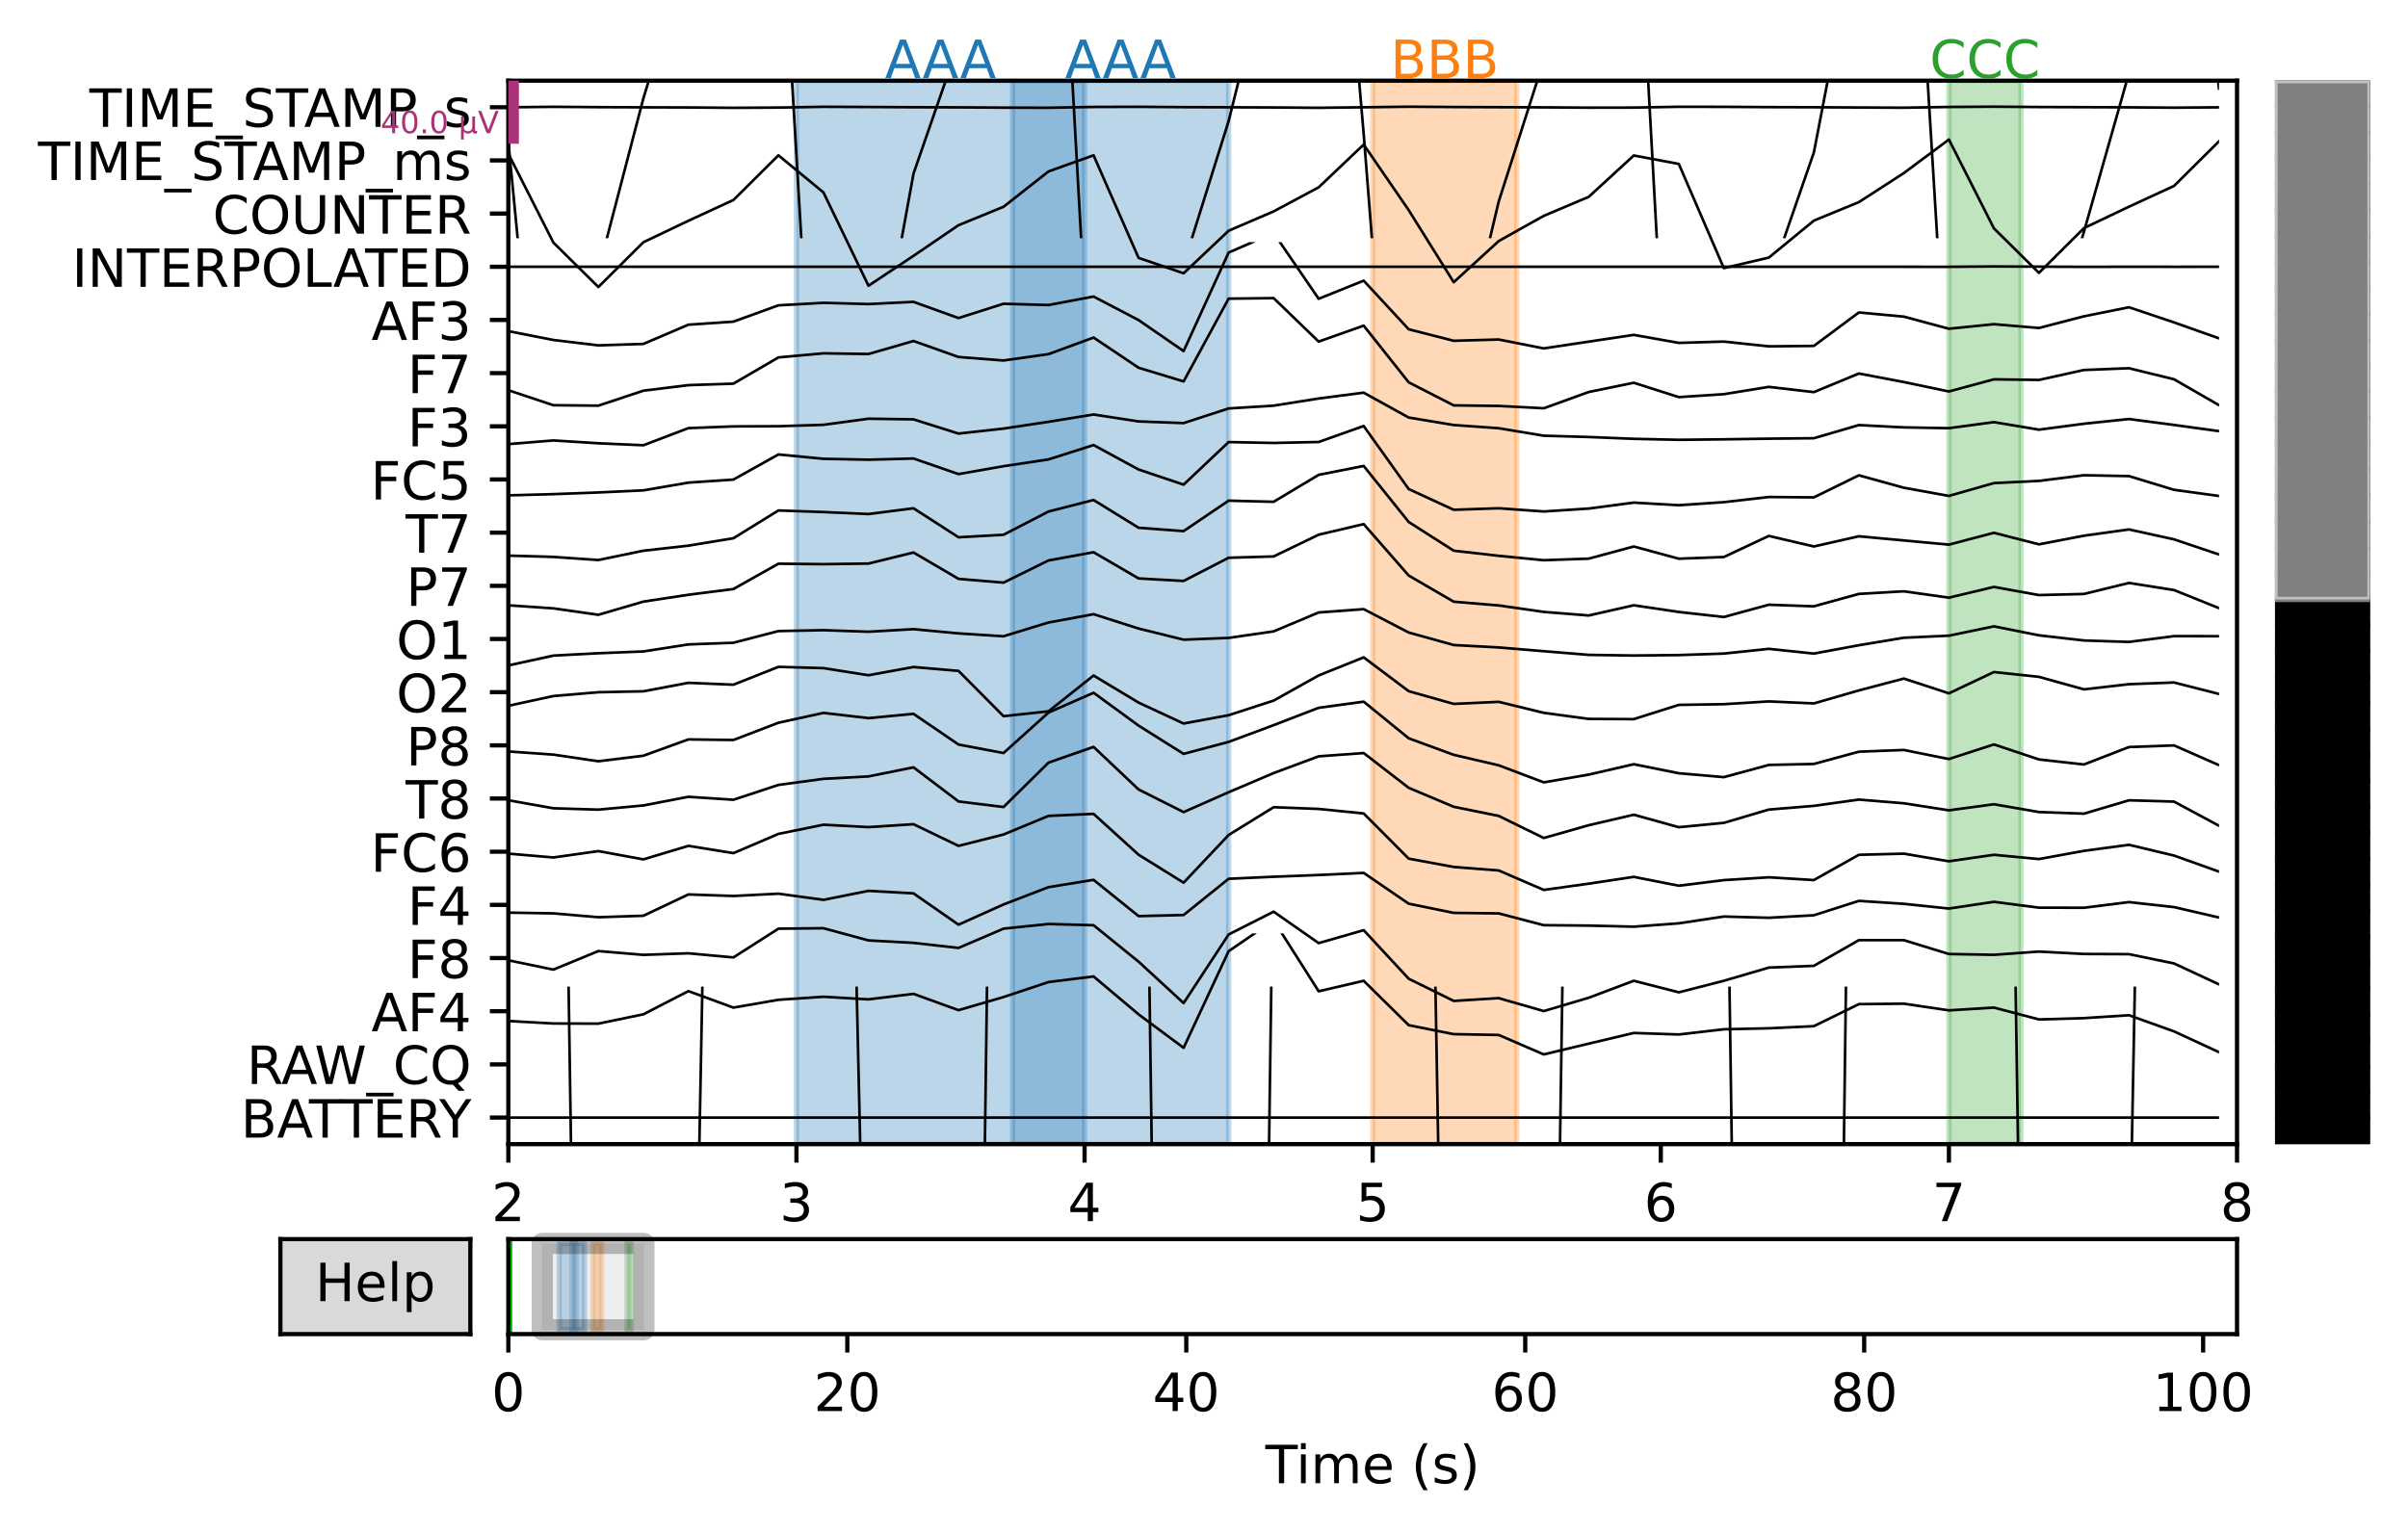 <?xml version="1.0" encoding="utf-8" standalone="no"?>
<!DOCTYPE svg PUBLIC "-//W3C//DTD SVG 1.1//EN"
  "http://www.w3.org/Graphics/SVG/1.1/DTD/svg11.dtd">
<!-- Created with matplotlib (https://matplotlib.org/) -->
<svg height="290.446pt" version="1.1" viewBox="0 0 456.334 290.446" width="456.334pt" xmlns="http://www.w3.org/2000/svg" xmlns:xlink="http://www.w3.org/1999/xlink">

 <defs>
  <style type="text/css">*{stroke-linecap:butt;stroke-linejoin:round;}</style>
 </defs>
 <g id="figure_1">
  <g id="patch_1">
   <path d="M 0 290.446 
L 456.334 290.446 
L 456.334 0 
L 0 0 
z
" style="fill:#ffffff;"/>
  </g>
  <g id="axes_1">
   <g id="patch_2">
    <path d="M 96.334 216.89 
L 423.934 216.89 
L 423.934 15.29 
L 96.334 15.29 
z
" style="fill:#ffffff;"/>
   </g>
   <g id="PolyCollection_1">
    <defs>
     <path d="M 205.534 -73.556 
L 150.934 -73.556 
L 150.934 -275.156 
L 205.534 -275.156 
L 205.534 -275.156 
L 205.534 -73.556 
z
" id="m645316fa62" style="stroke:#1f77b4;stroke-opacity:0.3;"/>
    </defs>
    <g clip-path="url(#pb78666d882)">
     <use style="fill:#1f77b4;fill-opacity:0.3;stroke:#1f77b4;stroke-opacity:0.3;" x="0" xlink:href="#m645316fa62" y="290.446"/>
    </g>
   </g>
   <g id="PolyCollection_2">
    <defs>
     <path d="M 232.834 -73.556 
L 191.884 -73.556 
L 191.884 -275.156 
L 232.834 -275.156 
L 232.834 -275.156 
L 232.834 -73.556 
z
" id="mace373f58a" style="stroke:#1f77b4;stroke-opacity:0.3;"/>
    </defs>
    <g clip-path="url(#pb78666d882)">
     <use style="fill:#1f77b4;fill-opacity:0.3;stroke:#1f77b4;stroke-opacity:0.3;" x="0" xlink:href="#mace373f58a" y="290.446"/>
    </g>
   </g>
   <g id="PolyCollection_3">
    <defs>
     <path d="M 287.434 -73.556 
L 260.134 -73.556 
L 260.134 -275.156 
L 287.434 -275.156 
L 287.434 -275.156 
L 287.434 -73.556 
z
" id="md3fe2b9f44" style="stroke:#ff7f0e;stroke-opacity:0.3;"/>
    </defs>
    <g clip-path="url(#pb78666d882)">
     <use style="fill:#ff7f0e;fill-opacity:0.3;stroke:#ff7f0e;stroke-opacity:0.3;" x="0" xlink:href="#md3fe2b9f44" y="290.446"/>
    </g>
   </g>
   <g id="PolyCollection_4">
    <defs>
     <path d="M 382.984 -73.556 
L 369.334 -73.556 
L 369.334 -275.156 
L 382.984 -275.156 
L 382.984 -275.156 
L 382.984 -73.556 
z
" id="mf505c4898b" style="stroke:#2ca02c;stroke-opacity:0.3;"/>
    </defs>
    <g clip-path="url(#pb78666d882)">
     <use style="fill:#2ca02c;fill-opacity:0.3;stroke:#2ca02c;stroke-opacity:0.3;" x="0" xlink:href="#mf505c4898b" y="290.446"/>
    </g>
   </g>
   <g id="line2d_1">
    <path clip-path="url(#pa4542a8cd2)" d="M 96.334 20.336 
L 104.866 20.247 
L 113.397 20.311 
L 121.928 20.343 
L 130.459 20.371 
L 138.991 20.436 
L 147.522 20.39 
L 156.053 20.245 
L 164.584 20.281 
L 173.116 20.328 
L 181.647 20.352 
L 190.178 20.404 
L 198.709 20.426 
L 207.241 20.273 
L 215.772 20.248 
L 224.303 20.31 
L 232.834 20.337 
L 241.366 20.371 
L 249.897 20.433 
L 258.428 20.335 
L 266.959 20.226 
L 275.491 20.286 
L 284.022 20.322 
L 292.553 20.349 
L 301.084 20.408 
L 309.616 20.394 
L 318.147 20.239 
L 326.678 20.253 
L 335.209 20.307 
L 343.741 20.331 
L 352.272 20.376 
L 360.803 20.418 
L 369.334 20.279 
L 377.866 20.222 
L 386.397 20.287 
L 394.928 20.316 
L 403.459 20.347 
L 411.991 20.412 
L 420.522 20.344 
" style="fill:none;stroke:#000000;stroke-linecap:square;stroke-width:0.5;"/>
   </g>
   <g id="line2d_2">
    <path clip-path="url(#p3ea166dbda)" d="M 96.334 26.88 
L 104.866 115.285 
L 113.397 51.33 
L 121.928 18.628 
L 127.924 -1 
M 149.137 -1 
L 156.053 116.575 
L 164.584 79.757 
L 173.116 32.916 
L 181.647 8.284 
L 183.18 -1 
M 202.311 -1 
L 207.241 87.53 
L 215.772 111.796 
L 224.303 50.194 
L 232.834 22.947 
L 238.799 -1 
M 256.148 -1 
L 258.428 25.367 
L 266.959 133.533 
L 275.491 74.034 
L 284.022 38.194 
L 292.553 11.455 
L 294.329 -1 
M 311.446 -1 
L 318.147 121.3 
L 326.678 107.307 
L 335.209 53.543 
L 343.741 28.906 
L 349.501 -1 
M 364.302 -1 
L 369.334 81.308 
L 377.866 137.591 
L 386.397 72.96 
L 394.928 43.911 
L 403.459 13.849 
L 405.419 -1 
M 418.276 -1 
L 420.522 16.791 
" style="fill:none;stroke:#000000;stroke-linecap:square;stroke-width:0.5;"/>
   </g>
   <g id="line2d_3">
    <path clip-path="url(#p0460004097)" d="M 96.334 29.14 
L 104.866 45.977 
L 113.397 54.406 
L 121.928 45.916 
L 130.459 41.851 
L 138.991 37.912 
L 147.522 29.442 
L 156.053 36.48 
L 164.584 54.166 
L 173.116 48.498 
L 181.647 42.691 
L 190.178 39.203 
L 198.709 32.492 
L 207.241 29.443 
L 215.772 48.887 
L 224.303 51.805 
L 232.834 43.742 
L 241.366 40.073 
L 249.897 35.51 
L 258.428 27.405 
L 266.959 39.836 
L 275.491 53.499 
L 284.022 45.693 
L 292.553 40.921 
L 301.084 37.312 
L 309.616 29.474 
L 318.147 31.076 
L 326.678 50.825 
L 335.209 48.832 
L 343.741 41.821 
L 352.272 38.32 
L 360.803 32.799 
L 369.334 26.452 
L 377.866 43.294 
L 386.397 51.728 
L 394.928 43.242 
L 403.459 39.183 
L 411.991 35.249 
L 420.522 26.784 
" style="fill:none;stroke:#000000;stroke-linecap:square;stroke-width:0.5;"/>
   </g>
   <g id="line2d_4">
    <path clip-path="url(#ped2065548f)" d="M 96.334 50.572 
L 104.866 50.572 
L 113.397 50.572 
L 121.928 50.572 
L 130.459 50.572 
L 138.991 50.572 
L 147.522 50.572 
L 156.053 50.572 
L 164.584 50.572 
L 173.116 50.572 
L 181.647 50.572 
L 190.178 50.572 
L 198.709 50.572 
L 207.241 50.572 
L 215.772 50.572 
L 224.303 50.572 
L 232.834 50.572 
L 241.366 50.572 
L 249.897 50.572 
L 258.428 50.572 
L 266.959 50.572 
L 275.491 50.572 
L 284.022 50.572 
L 292.553 50.572 
L 301.084 50.572 
L 309.616 50.572 
L 318.147 50.572 
L 326.678 50.572 
L 335.209 50.571 
L 343.741 50.573 
L 352.272 50.571 
L 360.803 50.573 
L 369.334 50.577 
L 377.866 50.512 
L 386.397 50.548 
L 394.928 50.583 
L 403.459 50.567 
L 411.991 50.575 
L 420.522 50.571 
" style="fill:none;stroke:#000000;stroke-linecap:square;stroke-width:0.5;"/>
   </g>
   <g id="line2d_5">
    <path clip-path="url(#p860f048356)" d="M 96.334 62.77 
L 104.866 64.447 
L 113.397 65.47 
L 121.928 65.197 
L 130.459 61.551 
L 138.991 60.975 
L 147.522 57.881 
L 156.053 57.404 
L 164.584 57.639 
L 173.116 57.223 
L 181.647 60.293 
L 190.178 57.582 
L 198.709 57.824 
L 207.241 56.212 
L 215.772 60.674 
L 224.303 66.555 
L 232.834 47.873 
L 241.366 44.165 
L 249.897 56.639 
L 258.428 53.202 
L 266.959 62.419 
L 275.491 64.598 
L 284.022 64.36 
L 292.553 66.044 
L 301.084 64.762 
L 309.616 63.48 
L 318.147 64.999 
L 326.678 64.75 
L 335.209 65.654 
L 343.741 65.573 
L 352.272 59.231 
L 360.803 60.025 
L 369.334 62.316 
L 377.866 61.453 
L 386.397 62.178 
L 394.928 59.961 
L 403.459 58.245 
L 411.991 61.114 
L 420.522 64.135 
" style="fill:none;stroke:#000000;stroke-linecap:square;stroke-width:0.5;"/>
   </g>
   <g id="line2d_6">
    <path clip-path="url(#pbcceec0356)" d="M 96.334 73.968 
L 104.866 76.814 
L 113.397 76.899 
L 121.928 74.062 
L 130.459 73.008 
L 138.991 72.728 
L 147.522 67.752 
L 156.053 66.978 
L 164.584 67.107 
L 173.116 64.643 
L 181.647 67.673 
L 190.178 68.335 
L 198.709 67.125 
L 207.241 63.988 
L 215.772 69.709 
L 224.303 72.306 
L 232.834 56.612 
L 241.366 56.515 
L 249.897 64.755 
L 258.428 61.726 
L 266.959 72.475 
L 275.491 76.845 
L 284.022 76.951 
L 292.553 77.393 
L 301.084 74.31 
L 309.616 72.557 
L 318.147 75.278 
L 326.678 74.724 
L 335.209 73.338 
L 343.741 74.334 
L 352.272 70.805 
L 360.803 72.422 
L 369.334 74.21 
L 377.866 71.907 
L 386.397 72.021 
L 394.928 70.136 
L 403.459 69.802 
L 411.991 71.898 
L 420.522 76.812 
" style="fill:none;stroke:#000000;stroke-linecap:square;stroke-width:0.5;"/>
   </g>
   <g id="line2d_7">
    <path clip-path="url(#p0a35e04b6c)" d="M 96.334 84.187 
L 104.866 83.493 
L 113.397 84.027 
L 121.928 84.405 
L 130.459 81.156 
L 138.991 80.829 
L 147.522 80.797 
L 156.053 80.53 
L 164.584 79.372 
L 173.116 79.495 
L 181.647 82.191 
L 190.178 81.245 
L 198.709 79.958 
L 207.241 78.575 
L 215.772 79.888 
L 224.303 80.204 
L 232.834 77.428 
L 241.366 76.897 
L 249.897 75.541 
L 258.428 74.435 
L 266.959 79.151 
L 275.491 80.569 
L 284.022 81.177 
L 292.553 82.592 
L 301.084 82.84 
L 309.616 83.186 
L 318.147 83.372 
L 326.678 83.28 
L 335.209 83.156 
L 343.741 83.07 
L 352.272 80.579 
L 360.803 81.018 
L 369.334 81.166 
L 377.866 80.022 
L 386.397 81.449 
L 394.928 80.325 
L 403.459 79.43 
L 411.991 80.555 
L 420.522 81.729 
" style="fill:none;stroke:#000000;stroke-linecap:square;stroke-width:0.5;"/>
   </g>
   <g id="line2d_8">
    <path clip-path="url(#pf863e5d23a)" d="M 96.334 93.904 
L 104.866 93.672 
L 113.397 93.353 
L 121.928 92.955 
L 130.459 91.49 
L 138.991 90.91 
L 147.522 86.147 
L 156.053 86.971 
L 164.584 87.144 
L 173.116 86.917 
L 181.647 89.869 
L 190.178 88.374 
L 198.709 87.087 
L 207.241 84.363 
L 215.772 89.001 
L 224.303 91.869 
L 232.834 83.8 
L 241.366 83.969 
L 249.897 83.783 
L 258.428 80.754 
L 266.959 92.705 
L 275.491 96.637 
L 284.022 96.347 
L 292.553 96.958 
L 301.084 96.403 
L 309.616 95.279 
L 318.147 95.77 
L 326.678 95.191 
L 335.209 94.212 
L 343.741 94.287 
L 352.272 90.101 
L 360.803 92.46 
L 369.334 94.006 
L 377.866 91.575 
L 386.397 91.162 
L 394.928 90.087 
L 403.459 90.252 
L 411.991 92.849 
L 420.522 94.02 
" style="fill:none;stroke:#000000;stroke-linecap:square;stroke-width:0.5;"/>
   </g>
   <g id="line2d_9">
    <path clip-path="url(#p7ed9079704)" d="M 96.334 105.322 
L 104.866 105.573 
L 113.397 106.158 
L 121.928 104.398 
L 130.459 103.437 
L 138.991 102.032 
L 147.522 96.764 
L 156.053 97.064 
L 164.584 97.442 
L 173.116 96.35 
L 181.647 101.848 
L 190.178 101.374 
L 198.709 96.963 
L 207.241 94.781 
L 215.772 100.046 
L 224.303 100.679 
L 232.834 94.909 
L 241.366 95.122 
L 249.897 90.011 
L 258.428 88.327 
L 266.959 98.947 
L 275.491 104.39 
L 284.022 105.363 
L 292.553 106.198 
L 301.084 105.896 
L 309.616 103.597 
L 318.147 105.907 
L 326.678 105.59 
L 335.209 101.592 
L 343.741 103.59 
L 352.272 101.662 
L 360.803 102.45 
L 369.334 103.242 
L 377.866 101 
L 386.397 103.185 
L 394.928 101.551 
L 403.459 100.362 
L 411.991 102.241 
L 420.522 105.112 
" style="fill:none;stroke:#000000;stroke-linecap:square;stroke-width:0.5;"/>
   </g>
   <g id="line2d_10">
    <path clip-path="url(#p416c0e9de7)" d="M 96.334 114.743 
L 104.866 115.321 
L 113.397 116.543 
L 121.928 114.045 
L 130.459 112.747 
L 138.991 111.658 
L 147.522 106.857 
L 156.053 106.946 
L 164.584 106.829 
L 173.116 104.735 
L 181.647 109.731 
L 190.178 110.447 
L 198.709 106.234 
L 207.241 104.686 
L 215.772 109.65 
L 224.303 110.128 
L 232.834 105.728 
L 241.366 105.481 
L 249.897 101.358 
L 258.428 99.353 
L 266.959 109.101 
L 275.491 114.059 
L 284.022 114.77 
L 292.553 115.994 
L 301.084 116.673 
L 309.616 114.737 
L 318.147 116.005 
L 326.678 116.963 
L 335.209 114.637 
L 343.741 114.934 
L 352.272 112.583 
L 360.803 112.09 
L 369.334 113.295 
L 377.866 111.26 
L 386.397 112.806 
L 394.928 112.594 
L 403.459 110.504 
L 411.991 111.851 
L 420.522 115.283 
" style="fill:none;stroke:#000000;stroke-linecap:square;stroke-width:0.5;"/>
   </g>
   <g id="line2d_11">
    <path clip-path="url(#pa025a114ed)" d="M 96.334 126.138 
L 104.866 124.281 
L 113.397 123.829 
L 121.928 123.492 
L 130.459 122.159 
L 138.991 121.843 
L 147.522 119.629 
L 156.053 119.458 
L 164.584 119.754 
L 173.116 119.266 
L 181.647 120.069 
L 190.178 120.616 
L 198.709 118 
L 207.241 116.427 
L 215.772 119.148 
L 224.303 121.258 
L 232.834 120.923 
L 241.366 119.687 
L 249.897 116.101 
L 258.428 115.472 
L 266.959 119.899 
L 275.491 122.274 
L 284.022 122.731 
L 292.553 123.445 
L 301.084 124.14 
L 309.616 124.265 
L 318.147 124.177 
L 326.678 123.894 
L 335.209 122.998 
L 343.741 123.895 
L 352.272 122.314 
L 360.803 120.892 
L 369.334 120.502 
L 377.866 118.734 
L 386.397 120.433 
L 394.928 121.411 
L 403.459 121.686 
L 411.991 120.591 
L 420.522 120.596 
" style="fill:none;stroke:#000000;stroke-linecap:square;stroke-width:0.5;"/>
   </g>
   <g id="line2d_12">
    <path clip-path="url(#pd3c28aa3d5)" d="M 96.334 133.795 
L 104.866 131.942 
L 113.397 131.222 
L 121.928 131.046 
L 130.459 129.436 
L 138.991 129.793 
L 147.522 126.413 
L 156.053 126.652 
L 164.584 128.002 
L 173.116 126.439 
L 181.647 127.178 
L 190.178 135.762 
L 198.709 134.841 
L 207.241 128.054 
L 215.772 133.187 
L 224.303 137.151 
L 232.834 135.579 
L 241.366 132.809 
L 249.897 128.044 
L 258.428 124.613 
L 266.959 131.02 
L 275.491 133.434 
L 284.022 133.044 
L 292.553 135.127 
L 301.084 136.277 
L 309.616 136.321 
L 318.147 133.619 
L 326.678 133.489 
L 335.209 132.961 
L 343.741 133.343 
L 352.272 130.88 
L 360.803 128.631 
L 369.334 131.432 
L 377.866 127.395 
L 386.397 128.305 
L 394.928 130.68 
L 403.459 129.698 
L 411.991 129.376 
L 420.522 131.551 
" style="fill:none;stroke:#000000;stroke-linecap:square;stroke-width:0.5;"/>
   </g>
   <g id="line2d_13">
    <path clip-path="url(#pf21a66ce01)" d="M 96.334 142.447 
L 104.866 143.047 
L 113.397 144.308 
L 121.928 143.259 
L 130.459 140.165 
L 138.991 140.275 
L 147.522 137.008 
L 156.053 135.137 
L 164.584 136.13 
L 173.116 135.317 
L 181.647 141.137 
L 190.178 142.744 
L 198.709 135.07 
L 207.241 131.321 
L 215.772 137.55 
L 224.303 142.905 
L 232.834 140.641 
L 241.366 137.461 
L 249.897 134.174 
L 258.428 133.01 
L 266.959 139.952 
L 275.491 143.088 
L 284.022 145.075 
L 292.553 148.306 
L 301.084 146.837 
L 309.616 144.867 
L 318.147 146.577 
L 326.678 147.319 
L 335.209 145.003 
L 343.741 144.819 
L 352.272 142.494 
L 360.803 142.168 
L 369.334 143.888 
L 377.866 141.118 
L 386.397 143.962 
L 394.928 144.919 
L 403.459 141.613 
L 411.991 141.301 
L 420.522 145.048 
" style="fill:none;stroke:#000000;stroke-linecap:square;stroke-width:0.5;"/>
   </g>
   <g id="line2d_14">
    <path clip-path="url(#p30881d0645)" d="M 96.334 151.7 
L 104.866 153.219 
L 113.397 153.478 
L 121.928 152.686 
L 130.459 151.043 
L 138.991 151.605 
L 147.522 148.792 
L 156.053 147.638 
L 164.584 147.179 
L 173.116 145.46 
L 181.647 151.925 
L 190.178 152.979 
L 198.709 144.562 
L 207.241 141.585 
L 215.772 149.654 
L 224.303 153.945 
L 232.834 150.181 
L 241.366 146.547 
L 249.897 143.372 
L 258.428 142.752 
L 266.959 149.34 
L 275.491 152.934 
L 284.022 154.671 
L 292.553 158.853 
L 301.084 156.432 
L 309.616 154.443 
L 318.147 156.807 
L 326.678 155.984 
L 335.209 153.466 
L 343.741 152.764 
L 352.272 151.571 
L 360.803 152.274 
L 369.334 153.608 
L 377.866 152.459 
L 386.397 153.933 
L 394.928 154.242 
L 403.459 151.708 
L 411.991 151.953 
L 420.522 156.532 
" style="fill:none;stroke:#000000;stroke-linecap:square;stroke-width:0.5;"/>
   </g>
   <g id="line2d_15">
    <path clip-path="url(#p5c454a63ed)" d="M 96.334 161.814 
L 104.866 162.545 
L 113.397 161.338 
L 121.928 162.906 
L 130.459 160.341 
L 138.991 161.726 
L 147.522 158.078 
L 156.053 156.336 
L 164.584 156.791 
L 173.116 156.24 
L 181.647 160.348 
L 190.178 158.191 
L 198.709 154.661 
L 207.241 154.279 
L 215.772 162.025 
L 224.303 167.325 
L 232.834 158.285 
L 241.366 153.015 
L 249.897 153.344 
L 258.428 154.202 
L 266.959 162.765 
L 275.491 164.347 
L 284.022 165.006 
L 292.553 168.697 
L 301.084 167.511 
L 309.616 166.22 
L 318.147 167.903 
L 326.678 166.841 
L 335.209 166.305 
L 343.741 166.827 
L 352.272 162.037 
L 360.803 161.824 
L 369.334 163.269 
L 377.866 162.039 
L 386.397 162.849 
L 394.928 161.286 
L 403.459 160.146 
L 411.991 162.181 
L 420.522 165.225 
" style="fill:none;stroke:#000000;stroke-linecap:square;stroke-width:0.5;"/>
   </g>
   <g id="line2d_16">
    <path clip-path="url(#p335fb9b6ce)" d="M 96.334 172.999 
L 104.866 173.142 
L 113.397 173.871 
L 121.928 173.593 
L 130.459 169.553 
L 138.991 169.845 
L 147.522 169.41 
L 156.053 170.578 
L 164.584 168.875 
L 173.116 169.345 
L 181.647 175.285 
L 190.178 171.452 
L 198.709 168.173 
L 207.241 166.785 
L 215.772 173.663 
L 224.303 173.453 
L 232.834 166.585 
L 241.366 166.199 
L 249.897 165.871 
L 258.428 165.471 
L 266.959 171.304 
L 275.491 173.049 
L 284.022 173.146 
L 292.553 175.383 
L 301.084 175.458 
L 309.616 175.665 
L 318.147 175.03 
L 326.678 173.741 
L 335.209 173.978 
L 343.741 173.502 
L 352.272 170.774 
L 360.803 171.333 
L 369.334 172.227 
L 377.866 170.951 
L 386.397 172.058 
L 394.928 172.076 
L 403.459 171.006 
L 411.991 171.952 
L 420.522 173.928 
" style="fill:none;stroke:#000000;stroke-linecap:square;stroke-width:0.5;"/>
   </g>
   <g id="line2d_17">
    <path clip-path="url(#p83eb4630ec)" d="M 96.334 182.034 
L 104.866 183.804 
L 113.397 180.288 
L 121.928 181.006 
L 130.459 180.711 
L 138.991 181.492 
L 147.522 176.043 
L 156.053 175.958 
L 164.584 178.268 
L 173.116 178.733 
L 181.647 179.695 
L 190.178 176.037 
L 198.709 175.155 
L 207.241 175.388 
L 215.772 182.3 
L 224.303 190.148 
L 232.834 177.146 
L 241.366 172.817 
L 249.897 178.782 
L 258.428 176.325 
L 266.959 185.532 
L 275.491 189.737 
L 284.022 189.21 
L 292.553 191.663 
L 301.084 189.136 
L 309.616 185.92 
L 318.147 188.109 
L 326.678 185.925 
L 335.209 183.42 
L 343.741 183.089 
L 352.272 178.222 
L 360.803 178.222 
L 369.334 180.845 
L 377.866 180.996 
L 386.397 180.384 
L 394.928 180.837 
L 403.459 180.872 
L 411.991 182.632 
L 420.522 186.599 
" style="fill:none;stroke:#000000;stroke-linecap:square;stroke-width:0.5;"/>
   </g>
   <g id="line2d_18">
    <path clip-path="url(#p84ff76a9b6)" d="M 96.334 193.547 
L 104.866 194.016 
L 113.397 194.044 
L 121.928 192.276 
L 130.459 187.879 
L 138.991 191.008 
L 147.522 189.525 
L 156.053 188.95 
L 164.584 189.441 
L 173.116 188.4 
L 181.647 191.489 
L 190.178 189.005 
L 198.709 186.159 
L 207.241 185.098 
L 215.772 192.286 
L 224.303 198.627 
L 232.834 180.309 
L 241.366 174.473 
L 249.897 187.909 
L 258.428 185.922 
L 266.959 194.337 
L 275.491 196.037 
L 284.022 196.192 
L 292.553 199.88 
L 301.084 197.834 
L 309.616 195.813 
L 318.147 196.1 
L 326.678 195.115 
L 335.209 194.927 
L 343.741 194.526 
L 352.272 190.345 
L 360.803 190.262 
L 369.334 191.526 
L 377.866 191.001 
L 386.397 193.246 
L 394.928 193.001 
L 403.459 192.451 
L 411.991 195.512 
L 420.522 199.458 
" style="fill:none;stroke:#000000;stroke-linecap:square;stroke-width:0.5;"/>
   </g>
   <g id="line2d_19">
    <path clip-path="url(#p1e8fcc16ca)" d="M 104.92 -1 
L 109.329 291.446 
M 131.113 291.446 
L 136.686 -1 
M 158.018 -1 
L 164.584 285.198 
L 164.685 291.446 
M 185.63 291.446 
L 189.593 -1 
M 212.824 -1 
L 215.772 41.49 
L 219.31 291.446 
M 239.458 291.446 
L 241.366 154.794 
L 245.648 -1 
M 268.714 -1 
L 273.865 291.446 
M 294.495 291.446 
L 298.948 -1 
M 322.716 -1 
L 326.678 112.492 
L 329.257 291.446 
M 348.449 291.446 
L 352.272 0.718 
L 352.359 -1 
M 379.144 -1 
L 383.551 291.446 
M 402.708 291.446 
L 403.459 245.499 
L 408.157 -1 
" style="fill:none;stroke:#000000;stroke-linecap:square;stroke-width:0.5;"/>
   </g>
   <g id="line2d_20">
    <path clip-path="url(#p2b17555de4)" d="M 96.334 211.85 
L 104.866 211.85 
L 113.397 211.85 
L 121.928 211.85 
L 130.459 211.85 
L 138.991 211.85 
L 147.522 211.85 
L 156.053 211.85 
L 164.584 211.85 
L 173.116 211.85 
L 181.647 211.85 
L 190.178 211.85 
L 198.709 211.85 
L 207.241 211.85 
L 215.772 211.85 
L 224.303 211.85 
L 232.834 211.85 
L 241.366 211.85 
L 249.897 211.85 
L 258.428 211.85 
L 266.959 211.85 
L 275.491 211.85 
L 284.022 211.85 
L 292.553 211.85 
L 301.084 211.85 
L 309.616 211.85 
L 318.147 211.85 
L 326.678 211.85 
L 335.209 211.85 
L 343.741 211.85 
L 352.272 211.85 
L 360.803 211.85 
L 369.334 211.85 
L 377.866 211.85 
L 386.397 211.85 
L 394.928 211.85 
L 403.459 211.85 
L 411.991 211.85 
L 420.522 211.85 
" style="fill:none;stroke:#000000;stroke-linecap:square;stroke-width:0.5;"/>
   </g>
   <g id="matplotlib.axis_1">
    <g id="xtick_1">
     <g id="line2d_21">
      <defs>
       <path d="M 0 0 
L 0 3.5 
" id="m8a96f04661" style="stroke:#000000;stroke-width:0.8;"/>
      </defs>
      <g>
       <use style="stroke:#000000;stroke-width:0.8;" x="96.334" xlink:href="#m8a96f04661" y="216.89"/>
      </g>
     </g>
     <g id="text_1">
      <!-- 2 -->
      <g transform="translate(93.153 231.489)scale(0.1 -0.1)">
       <defs>
        <path d="M 19.188 8.297 
L 53.609 8.297 
L 53.609 0 
L 7.328 0 
L 7.328 8.297 
Q 12.938 14.109 22.625 23.891 
Q 32.328 33.688 34.812 36.531 
Q 39.547 41.844 41.422 45.531 
Q 43.312 49.219 43.312 52.781 
Q 43.312 58.594 39.234 62.25 
Q 35.156 65.922 28.609 65.922 
Q 23.969 65.922 18.812 64.312 
Q 13.672 62.703 7.812 59.422 
L 7.812 69.391 
Q 13.766 71.781 18.938 73 
Q 24.125 74.219 28.422 74.219 
Q 39.75 74.219 46.484 68.547 
Q 53.219 62.891 53.219 53.422 
Q 53.219 48.922 51.531 44.891 
Q 49.859 40.875 45.406 35.406 
Q 44.188 33.984 37.641 27.219 
Q 31.109 20.453 19.188 8.297 
z
" id="DejaVuSans-50"/>
       </defs>
       <use xlink:href="#DejaVuSans-50"/>
      </g>
     </g>
    </g>
    <g id="xtick_2">
     <g id="line2d_22">
      <g>
       <use style="stroke:#000000;stroke-width:0.8;" x="150.934" xlink:href="#m8a96f04661" y="216.89"/>
      </g>
     </g>
     <g id="text_2">
      <!-- 3 -->
      <g transform="translate(147.753 231.489)scale(0.1 -0.1)">
       <defs>
        <path d="M 40.578 39.312 
Q 47.656 37.797 51.625 33 
Q 55.609 28.219 55.609 21.188 
Q 55.609 10.406 48.188 4.484 
Q 40.766 -1.422 27.094 -1.422 
Q 22.516 -1.422 17.656 -0.516 
Q 12.797 0.391 7.625 2.203 
L 7.625 11.719 
Q 11.719 9.328 16.594 8.109 
Q 21.484 6.891 26.812 6.891 
Q 36.078 6.891 40.938 10.547 
Q 45.797 14.203 45.797 21.188 
Q 45.797 27.641 41.281 31.266 
Q 36.766 34.906 28.719 34.906 
L 20.219 34.906 
L 20.219 43.016 
L 29.109 43.016 
Q 36.375 43.016 40.234 45.922 
Q 44.094 48.828 44.094 54.297 
Q 44.094 59.906 40.109 62.906 
Q 36.141 65.922 28.719 65.922 
Q 24.656 65.922 20.016 65.031 
Q 15.375 64.156 9.812 62.312 
L 9.812 71.094 
Q 15.438 72.656 20.344 73.438 
Q 25.25 74.219 29.594 74.219 
Q 40.828 74.219 47.359 69.109 
Q 53.906 64.016 53.906 55.328 
Q 53.906 49.266 50.438 45.094 
Q 46.969 40.922 40.578 39.312 
z
" id="DejaVuSans-51"/>
       </defs>
       <use xlink:href="#DejaVuSans-51"/>
      </g>
     </g>
    </g>
    <g id="xtick_3">
     <g id="line2d_23">
      <g>
       <use style="stroke:#000000;stroke-width:0.8;" x="205.534" xlink:href="#m8a96f04661" y="216.89"/>
      </g>
     </g>
     <g id="text_3">
      <!-- 4 -->
      <g transform="translate(202.353 231.489)scale(0.1 -0.1)">
       <defs>
        <path d="M 37.797 64.312 
L 12.891 25.391 
L 37.797 25.391 
z
M 35.203 72.906 
L 47.609 72.906 
L 47.609 25.391 
L 58.016 25.391 
L 58.016 17.188 
L 47.609 17.188 
L 47.609 0 
L 37.797 0 
L 37.797 17.188 
L 4.891 17.188 
L 4.891 26.703 
z
" id="DejaVuSans-52"/>
       </defs>
       <use xlink:href="#DejaVuSans-52"/>
      </g>
     </g>
    </g>
    <g id="xtick_4">
     <g id="line2d_24">
      <g>
       <use style="stroke:#000000;stroke-width:0.8;" x="260.134" xlink:href="#m8a96f04661" y="216.89"/>
      </g>
     </g>
     <g id="text_4">
      <!-- 5 -->
      <g transform="translate(256.953 231.489)scale(0.1 -0.1)">
       <defs>
        <path d="M 10.797 72.906 
L 49.516 72.906 
L 49.516 64.594 
L 19.828 64.594 
L 19.828 46.734 
Q 21.969 47.469 24.109 47.828 
Q 26.266 48.188 28.422 48.188 
Q 40.625 48.188 47.75 41.5 
Q 54.891 34.812 54.891 23.391 
Q 54.891 11.625 47.562 5.094 
Q 40.234 -1.422 26.906 -1.422 
Q 22.312 -1.422 17.547 -0.641 
Q 12.797 0.141 7.719 1.703 
L 7.719 11.625 
Q 12.109 9.234 16.797 8.062 
Q 21.484 6.891 26.703 6.891 
Q 35.156 6.891 40.078 11.328 
Q 45.016 15.766 45.016 23.391 
Q 45.016 31 40.078 35.438 
Q 35.156 39.891 26.703 39.891 
Q 22.75 39.891 18.812 39.016 
Q 14.891 38.141 10.797 36.281 
z
" id="DejaVuSans-53"/>
       </defs>
       <use xlink:href="#DejaVuSans-53"/>
      </g>
     </g>
    </g>
    <g id="xtick_5">
     <g id="line2d_25">
      <g>
       <use style="stroke:#000000;stroke-width:0.8;" x="314.734" xlink:href="#m8a96f04661" y="216.89"/>
      </g>
     </g>
     <g id="text_5">
      <!-- 6 -->
      <g transform="translate(311.553 231.489)scale(0.1 -0.1)">
       <defs>
        <path d="M 33.016 40.375 
Q 26.375 40.375 22.484 35.828 
Q 18.609 31.297 18.609 23.391 
Q 18.609 15.531 22.484 10.953 
Q 26.375 6.391 33.016 6.391 
Q 39.656 6.391 43.531 10.953 
Q 47.406 15.531 47.406 23.391 
Q 47.406 31.297 43.531 35.828 
Q 39.656 40.375 33.016 40.375 
z
M 52.594 71.297 
L 52.594 62.312 
Q 48.875 64.062 45.094 64.984 
Q 41.312 65.922 37.594 65.922 
Q 27.828 65.922 22.672 59.328 
Q 17.531 52.734 16.797 39.406 
Q 19.672 43.656 24.016 45.922 
Q 28.375 48.188 33.594 48.188 
Q 44.578 48.188 50.953 41.516 
Q 57.328 34.859 57.328 23.391 
Q 57.328 12.156 50.688 5.359 
Q 44.047 -1.422 33.016 -1.422 
Q 20.359 -1.422 13.672 8.266 
Q 6.984 17.969 6.984 36.375 
Q 6.984 53.656 15.188 63.938 
Q 23.391 74.219 37.203 74.219 
Q 40.922 74.219 44.703 73.484 
Q 48.484 72.75 52.594 71.297 
z
" id="DejaVuSans-54"/>
       </defs>
       <use xlink:href="#DejaVuSans-54"/>
      </g>
     </g>
    </g>
    <g id="xtick_6">
     <g id="line2d_26">
      <g>
       <use style="stroke:#000000;stroke-width:0.8;" x="369.334" xlink:href="#m8a96f04661" y="216.89"/>
      </g>
     </g>
     <g id="text_6">
      <!-- 7 -->
      <g transform="translate(366.153 231.489)scale(0.1 -0.1)">
       <defs>
        <path d="M 8.203 72.906 
L 55.078 72.906 
L 55.078 68.703 
L 28.609 0 
L 18.312 0 
L 43.219 64.594 
L 8.203 64.594 
z
" id="DejaVuSans-55"/>
       </defs>
       <use xlink:href="#DejaVuSans-55"/>
      </g>
     </g>
    </g>
    <g id="xtick_7">
     <g id="line2d_27">
      <g>
       <use style="stroke:#000000;stroke-width:0.8;" x="423.934" xlink:href="#m8a96f04661" y="216.89"/>
      </g>
     </g>
     <g id="text_7">
      <!-- 8 -->
      <g transform="translate(420.753 231.489)scale(0.1 -0.1)">
       <defs>
        <path d="M 31.781 34.625 
Q 24.75 34.625 20.719 30.859 
Q 16.703 27.094 16.703 20.516 
Q 16.703 13.922 20.719 10.156 
Q 24.75 6.391 31.781 6.391 
Q 38.812 6.391 42.859 10.172 
Q 46.922 13.969 46.922 20.516 
Q 46.922 27.094 42.891 30.859 
Q 38.875 34.625 31.781 34.625 
z
M 21.922 38.812 
Q 15.578 40.375 12.031 44.719 
Q 8.5 49.078 8.5 55.328 
Q 8.5 64.062 14.719 69.141 
Q 20.953 74.219 31.781 74.219 
Q 42.672 74.219 48.875 69.141 
Q 55.078 64.062 55.078 55.328 
Q 55.078 49.078 51.531 44.719 
Q 48 40.375 41.703 38.812 
Q 48.828 37.156 52.797 32.312 
Q 56.781 27.484 56.781 20.516 
Q 56.781 9.906 50.312 4.234 
Q 43.844 -1.422 31.781 -1.422 
Q 19.734 -1.422 13.25 4.234 
Q 6.781 9.906 6.781 20.516 
Q 6.781 27.484 10.781 32.312 
Q 14.797 37.156 21.922 38.812 
z
M 18.312 54.391 
Q 18.312 48.734 21.844 45.562 
Q 25.391 42.391 31.781 42.391 
Q 38.141 42.391 41.719 45.562 
Q 45.312 48.734 45.312 54.391 
Q 45.312 60.062 41.719 63.234 
Q 38.141 66.406 31.781 66.406 
Q 25.391 66.406 21.844 63.234 
Q 18.312 60.062 18.312 54.391 
z
" id="DejaVuSans-56"/>
       </defs>
       <use xlink:href="#DejaVuSans-56"/>
      </g>
     </g>
    </g>
   </g>
   <g id="matplotlib.axis_2">
    <g id="ytick_1">
     <g id="line2d_28">
      <defs>
       <path d="M 0 0 
L -3.5 0 
" id="mc1102a803c" style="stroke:#000000;stroke-width:0.8;"/>
      </defs>
      <g>
       <use style="stroke:#000000;stroke-width:0.8;" x="96.334" xlink:href="#mc1102a803c" y="20.33"/>
      </g>
     </g>
     <g id="text_8">
      <!-- TIME_STAMP_s -->
      <g transform="translate(16.941 24.041)scale(0.1 -0.1)">
       <defs>
        <path d="M -0.297 72.906 
L 61.375 72.906 
L 61.375 64.594 
L 35.5 64.594 
L 35.5 0 
L 25.594 0 
L 25.594 64.594 
L -0.297 64.594 
z
" id="DejaVuSans-84"/>
        <path d="M 9.812 72.906 
L 19.672 72.906 
L 19.672 0 
L 9.812 0 
z
" id="DejaVuSans-73"/>
        <path d="M 9.812 72.906 
L 24.516 72.906 
L 43.109 23.297 
L 61.812 72.906 
L 76.516 72.906 
L 76.516 0 
L 66.891 0 
L 66.891 64.016 
L 48.094 14.016 
L 38.188 14.016 
L 19.391 64.016 
L 19.391 0 
L 9.812 0 
z
" id="DejaVuSans-77"/>
        <path d="M 9.812 72.906 
L 55.906 72.906 
L 55.906 64.594 
L 19.672 64.594 
L 19.672 43.016 
L 54.391 43.016 
L 54.391 34.719 
L 19.672 34.719 
L 19.672 8.297 
L 56.781 8.297 
L 56.781 0 
L 9.812 0 
z
" id="DejaVuSans-69"/>
        <path d="M 50.984 -16.609 
L 50.984 -23.578 
L -0.984 -23.578 
L -0.984 -16.609 
z
" id="DejaVuSans-95"/>
        <path d="M 53.516 70.516 
L 53.516 60.891 
Q 47.906 63.578 42.922 64.891 
Q 37.938 66.219 33.297 66.219 
Q 25.25 66.219 20.875 63.094 
Q 16.5 59.969 16.5 54.203 
Q 16.5 49.359 19.406 46.891 
Q 22.312 44.438 30.422 42.922 
L 36.375 41.703 
Q 47.406 39.594 52.656 34.297 
Q 57.906 29 57.906 20.125 
Q 57.906 9.516 50.797 4.047 
Q 43.703 -1.422 29.984 -1.422 
Q 24.812 -1.422 18.969 -0.25 
Q 13.141 0.922 6.891 3.219 
L 6.891 13.375 
Q 12.891 10.016 18.656 8.297 
Q 24.422 6.594 29.984 6.594 
Q 38.422 6.594 43.016 9.906 
Q 47.609 13.234 47.609 19.391 
Q 47.609 24.75 44.312 27.781 
Q 41.016 30.812 33.5 32.328 
L 27.484 33.5 
Q 16.453 35.688 11.516 40.375 
Q 6.594 45.062 6.594 53.422 
Q 6.594 63.094 13.406 68.656 
Q 20.219 74.219 32.172 74.219 
Q 37.312 74.219 42.625 73.281 
Q 47.953 72.359 53.516 70.516 
z
" id="DejaVuSans-83"/>
        <path d="M 34.188 63.188 
L 20.797 26.906 
L 47.609 26.906 
z
M 28.609 72.906 
L 39.797 72.906 
L 67.578 0 
L 57.328 0 
L 50.688 18.703 
L 17.828 18.703 
L 11.188 0 
L 0.781 0 
z
" id="DejaVuSans-65"/>
        <path d="M 19.672 64.797 
L 19.672 37.406 
L 32.078 37.406 
Q 38.969 37.406 42.719 40.969 
Q 46.484 44.531 46.484 51.125 
Q 46.484 57.672 42.719 61.234 
Q 38.969 64.797 32.078 64.797 
z
M 9.812 72.906 
L 32.078 72.906 
Q 44.344 72.906 50.609 67.359 
Q 56.891 61.812 56.891 51.125 
Q 56.891 40.328 50.609 34.812 
Q 44.344 29.297 32.078 29.297 
L 19.672 29.297 
L 19.672 0 
L 9.812 0 
z
" id="DejaVuSans-80"/>
        <path d="M 44.281 53.078 
L 44.281 44.578 
Q 40.484 46.531 36.375 47.5 
Q 32.281 48.484 27.875 48.484 
Q 21.188 48.484 17.844 46.438 
Q 14.5 44.391 14.5 40.281 
Q 14.5 37.156 16.891 35.375 
Q 19.281 33.594 26.516 31.984 
L 29.594 31.297 
Q 39.156 29.25 43.188 25.516 
Q 47.219 21.781 47.219 15.094 
Q 47.219 7.469 41.188 3.016 
Q 35.156 -1.422 24.609 -1.422 
Q 20.219 -1.422 15.453 -0.562 
Q 10.688 0.297 5.422 2 
L 5.422 11.281 
Q 10.406 8.688 15.234 7.391 
Q 20.062 6.109 24.812 6.109 
Q 31.156 6.109 34.562 8.281 
Q 37.984 10.453 37.984 14.406 
Q 37.984 18.062 35.516 20.016 
Q 33.062 21.969 24.703 23.781 
L 21.578 24.516 
Q 13.234 26.266 9.516 29.906 
Q 5.812 33.547 5.812 39.891 
Q 5.812 47.609 11.281 51.797 
Q 16.75 56 26.812 56 
Q 31.781 56 36.172 55.266 
Q 40.578 54.547 44.281 53.078 
z
" id="DejaVuSans-115"/>
       </defs>
       <use xlink:href="#DejaVuSans-84"/>
       <use x="61.084" xlink:href="#DejaVuSans-73"/>
       <use x="90.576" xlink:href="#DejaVuSans-77"/>
       <use x="176.855" xlink:href="#DejaVuSans-69"/>
       <use x="240.039" xlink:href="#DejaVuSans-95"/>
       <use x="290.039" xlink:href="#DejaVuSans-83"/>
       <use x="353.516" xlink:href="#DejaVuSans-84"/>
       <use x="406.85" xlink:href="#DejaVuSans-65"/>
       <use x="475.258" xlink:href="#DejaVuSans-77"/>
       <use x="561.537" xlink:href="#DejaVuSans-80"/>
       <use x="621.84" xlink:href="#DejaVuSans-95"/>
       <use x="671.84" xlink:href="#DejaVuSans-115"/>
      </g>
     </g>
    </g>
    <g id="ytick_2">
     <g id="line2d_29">
      <g>
       <use style="stroke:#000000;stroke-width:0.8;" x="96.334" xlink:href="#mc1102a803c" y="30.41"/>
      </g>
     </g>
     <g id="text_9">
      <!-- TIME_STAMP_ms -->
      <g transform="translate(7.2 34.121)scale(0.1 -0.1)">
       <defs>
        <path d="M 52 44.188 
Q 55.375 50.25 60.062 53.125 
Q 64.75 56 71.094 56 
Q 79.641 56 84.281 50.016 
Q 88.922 44.047 88.922 33.016 
L 88.922 0 
L 79.891 0 
L 79.891 32.719 
Q 79.891 40.578 77.094 44.375 
Q 74.312 48.188 68.609 48.188 
Q 61.625 48.188 57.562 43.547 
Q 53.516 38.922 53.516 30.906 
L 53.516 0 
L 44.484 0 
L 44.484 32.719 
Q 44.484 40.625 41.703 44.406 
Q 38.922 48.188 33.109 48.188 
Q 26.219 48.188 22.156 43.531 
Q 18.109 38.875 18.109 30.906 
L 18.109 0 
L 9.078 0 
L 9.078 54.688 
L 18.109 54.688 
L 18.109 46.188 
Q 21.188 51.219 25.484 53.609 
Q 29.781 56 35.688 56 
Q 41.656 56 45.828 52.969 
Q 50 49.953 52 44.188 
z
" id="DejaVuSans-109"/>
       </defs>
       <use xlink:href="#DejaVuSans-84"/>
       <use x="61.084" xlink:href="#DejaVuSans-73"/>
       <use x="90.576" xlink:href="#DejaVuSans-77"/>
       <use x="176.855" xlink:href="#DejaVuSans-69"/>
       <use x="240.039" xlink:href="#DejaVuSans-95"/>
       <use x="290.039" xlink:href="#DejaVuSans-83"/>
       <use x="353.516" xlink:href="#DejaVuSans-84"/>
       <use x="406.85" xlink:href="#DejaVuSans-65"/>
       <use x="475.258" xlink:href="#DejaVuSans-77"/>
       <use x="561.537" xlink:href="#DejaVuSans-80"/>
       <use x="621.84" xlink:href="#DejaVuSans-95"/>
       <use x="671.84" xlink:href="#DejaVuSans-109"/>
       <use x="769.252" xlink:href="#DejaVuSans-115"/>
      </g>
     </g>
    </g>
    <g id="ytick_3">
     <g id="line2d_30">
      <g>
       <use style="stroke:#000000;stroke-width:0.8;" x="96.334" xlink:href="#mc1102a803c" y="40.49"/>
      </g>
     </g>
     <g id="text_10">
      <!-- COUNTER -->
      <g transform="translate(40.305 44.289)scale(0.1 -0.1)">
       <defs>
        <path d="M 64.406 67.281 
L 64.406 56.891 
Q 59.422 61.531 53.781 63.812 
Q 48.141 66.109 41.797 66.109 
Q 29.297 66.109 22.656 58.469 
Q 16.016 50.828 16.016 36.375 
Q 16.016 21.969 22.656 14.328 
Q 29.297 6.688 41.797 6.688 
Q 48.141 6.688 53.781 8.984 
Q 59.422 11.281 64.406 15.922 
L 64.406 5.609 
Q 59.234 2.094 53.438 0.328 
Q 47.656 -1.422 41.219 -1.422 
Q 24.656 -1.422 15.125 8.703 
Q 5.609 18.844 5.609 36.375 
Q 5.609 53.953 15.125 64.078 
Q 24.656 74.219 41.219 74.219 
Q 47.75 74.219 53.531 72.484 
Q 59.328 70.75 64.406 67.281 
z
" id="DejaVuSans-67"/>
        <path d="M 39.406 66.219 
Q 28.656 66.219 22.328 58.203 
Q 16.016 50.203 16.016 36.375 
Q 16.016 22.609 22.328 14.594 
Q 28.656 6.594 39.406 6.594 
Q 50.141 6.594 56.422 14.594 
Q 62.703 22.609 62.703 36.375 
Q 62.703 50.203 56.422 58.203 
Q 50.141 66.219 39.406 66.219 
z
M 39.406 74.219 
Q 54.734 74.219 63.906 63.938 
Q 73.094 53.656 73.094 36.375 
Q 73.094 19.141 63.906 8.859 
Q 54.734 -1.422 39.406 -1.422 
Q 24.031 -1.422 14.812 8.828 
Q 5.609 19.094 5.609 36.375 
Q 5.609 53.656 14.812 63.938 
Q 24.031 74.219 39.406 74.219 
z
" id="DejaVuSans-79"/>
        <path d="M 8.688 72.906 
L 18.609 72.906 
L 18.609 28.609 
Q 18.609 16.891 22.844 11.734 
Q 27.094 6.594 36.625 6.594 
Q 46.094 6.594 50.344 11.734 
Q 54.594 16.891 54.594 28.609 
L 54.594 72.906 
L 64.5 72.906 
L 64.5 27.391 
Q 64.5 13.141 57.438 5.859 
Q 50.391 -1.422 36.625 -1.422 
Q 22.797 -1.422 15.734 5.859 
Q 8.688 13.141 8.688 27.391 
z
" id="DejaVuSans-85"/>
        <path d="M 9.812 72.906 
L 23.094 72.906 
L 55.422 11.922 
L 55.422 72.906 
L 64.984 72.906 
L 64.984 0 
L 51.703 0 
L 19.391 60.984 
L 19.391 0 
L 9.812 0 
z
" id="DejaVuSans-78"/>
        <path d="M 44.391 34.188 
Q 47.562 33.109 50.562 29.594 
Q 53.562 26.078 56.594 19.922 
L 66.609 0 
L 56 0 
L 46.688 18.703 
Q 43.062 26.031 39.672 28.422 
Q 36.281 30.812 30.422 30.812 
L 19.672 30.812 
L 19.672 0 
L 9.812 0 
L 9.812 72.906 
L 32.078 72.906 
Q 44.578 72.906 50.734 67.672 
Q 56.891 62.453 56.891 51.906 
Q 56.891 45.016 53.688 40.469 
Q 50.484 35.938 44.391 34.188 
z
M 19.672 64.797 
L 19.672 38.922 
L 32.078 38.922 
Q 39.203 38.922 42.844 42.219 
Q 46.484 45.516 46.484 51.906 
Q 46.484 58.297 42.844 61.547 
Q 39.203 64.797 32.078 64.797 
z
" id="DejaVuSans-82"/>
       </defs>
       <use xlink:href="#DejaVuSans-67"/>
       <use x="69.824" xlink:href="#DejaVuSans-79"/>
       <use x="148.535" xlink:href="#DejaVuSans-85"/>
       <use x="221.729" xlink:href="#DejaVuSans-78"/>
       <use x="296.533" xlink:href="#DejaVuSans-84"/>
       <use x="357.617" xlink:href="#DejaVuSans-69"/>
       <use x="420.801" xlink:href="#DejaVuSans-82"/>
      </g>
     </g>
    </g>
    <g id="ytick_4">
     <g id="line2d_31">
      <g>
       <use style="stroke:#000000;stroke-width:0.8;" x="96.334" xlink:href="#mc1102a803c" y="50.57"/>
      </g>
     </g>
     <g id="text_11">
      <!-- INTERPOLATED -->
      <g transform="translate(13.637 54.369)scale(0.1 -0.1)">
       <defs>
        <path d="M 9.812 72.906 
L 19.672 72.906 
L 19.672 8.297 
L 55.172 8.297 
L 55.172 0 
L 9.812 0 
z
" id="DejaVuSans-76"/>
        <path d="M 19.672 64.797 
L 19.672 8.109 
L 31.594 8.109 
Q 46.688 8.109 53.688 14.938 
Q 60.688 21.781 60.688 36.531 
Q 60.688 51.172 53.688 57.984 
Q 46.688 64.797 31.594 64.797 
z
M 9.812 72.906 
L 30.078 72.906 
Q 51.266 72.906 61.172 64.094 
Q 71.094 55.281 71.094 36.531 
Q 71.094 17.672 61.125 8.828 
Q 51.172 0 30.078 0 
L 9.812 0 
z
" id="DejaVuSans-68"/>
       </defs>
       <use xlink:href="#DejaVuSans-73"/>
       <use x="29.492" xlink:href="#DejaVuSans-78"/>
       <use x="104.297" xlink:href="#DejaVuSans-84"/>
       <use x="165.381" xlink:href="#DejaVuSans-69"/>
       <use x="228.564" xlink:href="#DejaVuSans-82"/>
       <use x="298.047" xlink:href="#DejaVuSans-80"/>
       <use x="358.35" xlink:href="#DejaVuSans-79"/>
       <use x="437.061" xlink:href="#DejaVuSans-76"/>
       <use x="495.023" xlink:href="#DejaVuSans-65"/>
       <use x="555.682" xlink:href="#DejaVuSans-84"/>
       <use x="616.766" xlink:href="#DejaVuSans-69"/>
       <use x="679.949" xlink:href="#DejaVuSans-68"/>
      </g>
     </g>
    </g>
    <g id="ytick_5">
     <g id="line2d_32">
      <g>
       <use style="stroke:#000000;stroke-width:0.8;" x="96.334" xlink:href="#mc1102a803c" y="60.65"/>
      </g>
     </g>
     <g id="text_12">
      <!-- AF3 -->
      <g transform="translate(70.38 64.449)scale(0.1 -0.1)">
       <defs>
        <path d="M 9.812 72.906 
L 51.703 72.906 
L 51.703 64.594 
L 19.672 64.594 
L 19.672 43.109 
L 48.578 43.109 
L 48.578 34.812 
L 19.672 34.812 
L 19.672 0 
L 9.812 0 
z
" id="DejaVuSans-70"/>
       </defs>
       <use xlink:href="#DejaVuSans-65"/>
       <use x="68.408" xlink:href="#DejaVuSans-70"/>
       <use x="125.928" xlink:href="#DejaVuSans-51"/>
      </g>
     </g>
    </g>
    <g id="ytick_6">
     <g id="line2d_33">
      <g>
       <use style="stroke:#000000;stroke-width:0.8;" x="96.334" xlink:href="#mc1102a803c" y="70.73"/>
      </g>
     </g>
     <g id="text_13">
      <!-- F7 -->
      <g transform="translate(77.22 74.529)scale(0.1 -0.1)">
       <use xlink:href="#DejaVuSans-70"/>
       <use x="57.52" xlink:href="#DejaVuSans-55"/>
      </g>
     </g>
    </g>
    <g id="ytick_7">
     <g id="line2d_34">
      <g>
       <use style="stroke:#000000;stroke-width:0.8;" x="96.334" xlink:href="#mc1102a803c" y="80.81"/>
      </g>
     </g>
     <g id="text_14">
      <!-- F3 -->
      <g transform="translate(77.22 84.609)scale(0.1 -0.1)">
       <use xlink:href="#DejaVuSans-70"/>
       <use x="57.52" xlink:href="#DejaVuSans-51"/>
      </g>
     </g>
    </g>
    <g id="ytick_8">
     <g id="line2d_35">
      <g>
       <use style="stroke:#000000;stroke-width:0.8;" x="96.334" xlink:href="#mc1102a803c" y="90.89"/>
      </g>
     </g>
     <g id="text_15">
      <!-- FC5 -->
      <g transform="translate(70.237 94.689)scale(0.1 -0.1)">
       <use xlink:href="#DejaVuSans-70"/>
       <use x="57.52" xlink:href="#DejaVuSans-67"/>
       <use x="127.344" xlink:href="#DejaVuSans-53"/>
      </g>
     </g>
    </g>
    <g id="ytick_9">
     <g id="line2d_36">
      <g>
       <use style="stroke:#000000;stroke-width:0.8;" x="96.334" xlink:href="#mc1102a803c" y="100.97"/>
      </g>
     </g>
     <g id="text_16">
      <!-- T7 -->
      <g transform="translate(76.864 104.769)scale(0.1 -0.1)">
       <use xlink:href="#DejaVuSans-84"/>
       <use x="61.084" xlink:href="#DejaVuSans-55"/>
      </g>
     </g>
    </g>
    <g id="ytick_10">
     <g id="line2d_37">
      <g>
       <use style="stroke:#000000;stroke-width:0.8;" x="96.334" xlink:href="#mc1102a803c" y="111.05"/>
      </g>
     </g>
     <g id="text_17">
      <!-- P7 -->
      <g transform="translate(76.942 114.849)scale(0.1 -0.1)">
       <use xlink:href="#DejaVuSans-80"/>
       <use x="60.303" xlink:href="#DejaVuSans-55"/>
      </g>
     </g>
    </g>
    <g id="ytick_11">
     <g id="line2d_38">
      <g>
       <use style="stroke:#000000;stroke-width:0.8;" x="96.334" xlink:href="#mc1102a803c" y="121.13"/>
      </g>
     </g>
     <g id="text_18">
      <!-- O1 -->
      <g transform="translate(75.1 124.929)scale(0.1 -0.1)">
       <defs>
        <path d="M 12.406 8.297 
L 28.516 8.297 
L 28.516 63.922 
L 10.984 60.406 
L 10.984 69.391 
L 28.422 72.906 
L 38.281 72.906 
L 38.281 8.297 
L 54.391 8.297 
L 54.391 0 
L 12.406 0 
z
" id="DejaVuSans-49"/>
       </defs>
       <use xlink:href="#DejaVuSans-79"/>
       <use x="78.711" xlink:href="#DejaVuSans-49"/>
      </g>
     </g>
    </g>
    <g id="ytick_12">
     <g id="line2d_39">
      <g>
       <use style="stroke:#000000;stroke-width:0.8;" x="96.334" xlink:href="#mc1102a803c" y="131.21"/>
      </g>
     </g>
     <g id="text_19">
      <!-- O2 -->
      <g transform="translate(75.1 135.009)scale(0.1 -0.1)">
       <use xlink:href="#DejaVuSans-79"/>
       <use x="78.711" xlink:href="#DejaVuSans-50"/>
      </g>
     </g>
    </g>
    <g id="ytick_13">
     <g id="line2d_40">
      <g>
       <use style="stroke:#000000;stroke-width:0.8;" x="96.334" xlink:href="#mc1102a803c" y="141.29"/>
      </g>
     </g>
     <g id="text_20">
      <!-- P8 -->
      <g transform="translate(76.942 145.089)scale(0.1 -0.1)">
       <use xlink:href="#DejaVuSans-80"/>
       <use x="60.303" xlink:href="#DejaVuSans-56"/>
      </g>
     </g>
    </g>
    <g id="ytick_14">
     <g id="line2d_41">
      <g>
       <use style="stroke:#000000;stroke-width:0.8;" x="96.334" xlink:href="#mc1102a803c" y="151.37"/>
      </g>
     </g>
     <g id="text_21">
      <!-- T8 -->
      <g transform="translate(76.864 155.169)scale(0.1 -0.1)">
       <use xlink:href="#DejaVuSans-84"/>
       <use x="61.084" xlink:href="#DejaVuSans-56"/>
      </g>
     </g>
    </g>
    <g id="ytick_15">
     <g id="line2d_42">
      <g>
       <use style="stroke:#000000;stroke-width:0.8;" x="96.334" xlink:href="#mc1102a803c" y="161.45"/>
      </g>
     </g>
     <g id="text_22">
      <!-- FC6 -->
      <g transform="translate(70.237 165.249)scale(0.1 -0.1)">
       <use xlink:href="#DejaVuSans-70"/>
       <use x="57.52" xlink:href="#DejaVuSans-67"/>
       <use x="127.344" xlink:href="#DejaVuSans-54"/>
      </g>
     </g>
    </g>
    <g id="ytick_16">
     <g id="line2d_43">
      <g>
       <use style="stroke:#000000;stroke-width:0.8;" x="96.334" xlink:href="#mc1102a803c" y="171.53"/>
      </g>
     </g>
     <g id="text_23">
      <!-- F4 -->
      <g transform="translate(77.22 175.329)scale(0.1 -0.1)">
       <use xlink:href="#DejaVuSans-70"/>
       <use x="57.52" xlink:href="#DejaVuSans-52"/>
      </g>
     </g>
    </g>
    <g id="ytick_17">
     <g id="line2d_44">
      <g>
       <use style="stroke:#000000;stroke-width:0.8;" x="96.334" xlink:href="#mc1102a803c" y="181.61"/>
      </g>
     </g>
     <g id="text_24">
      <!-- F8 -->
      <g transform="translate(77.22 185.409)scale(0.1 -0.1)">
       <use xlink:href="#DejaVuSans-70"/>
       <use x="57.52" xlink:href="#DejaVuSans-56"/>
      </g>
     </g>
    </g>
    <g id="ytick_18">
     <g id="line2d_45">
      <g>
       <use style="stroke:#000000;stroke-width:0.8;" x="96.334" xlink:href="#mc1102a803c" y="191.69"/>
      </g>
     </g>
     <g id="text_25">
      <!-- AF4 -->
      <g transform="translate(70.38 195.489)scale(0.1 -0.1)">
       <use xlink:href="#DejaVuSans-65"/>
       <use x="68.408" xlink:href="#DejaVuSans-70"/>
       <use x="125.928" xlink:href="#DejaVuSans-52"/>
      </g>
     </g>
    </g>
    <g id="ytick_19">
     <g id="line2d_46">
      <g>
       <use style="stroke:#000000;stroke-width:0.8;" x="96.334" xlink:href="#mc1102a803c" y="201.77"/>
      </g>
     </g>
     <g id="text_26">
      <!-- RAW_CQ -->
      <g transform="translate(46.753 205.481)scale(0.1 -0.1)">
       <defs>
        <path d="M 3.328 72.906 
L 13.281 72.906 
L 28.609 11.281 
L 43.891 72.906 
L 54.984 72.906 
L 70.312 11.281 
L 85.594 72.906 
L 95.609 72.906 
L 77.297 0 
L 64.891 0 
L 49.516 63.281 
L 33.984 0 
L 21.578 0 
z
" id="DejaVuSans-87"/>
        <path d="M 39.406 66.219 
Q 28.656 66.219 22.328 58.203 
Q 16.016 50.203 16.016 36.375 
Q 16.016 22.609 22.328 14.594 
Q 28.656 6.594 39.406 6.594 
Q 50.141 6.594 56.422 14.594 
Q 62.703 22.609 62.703 36.375 
Q 62.703 50.203 56.422 58.203 
Q 50.141 66.219 39.406 66.219 
z
M 53.219 1.312 
L 66.219 -12.891 
L 54.297 -12.891 
L 43.5 -1.219 
Q 41.891 -1.312 41.031 -1.359 
Q 40.188 -1.422 39.406 -1.422 
Q 24.031 -1.422 14.812 8.859 
Q 5.609 19.141 5.609 36.375 
Q 5.609 53.656 14.812 63.938 
Q 24.031 74.219 39.406 74.219 
Q 54.734 74.219 63.906 63.938 
Q 73.094 53.656 73.094 36.375 
Q 73.094 23.688 67.984 14.641 
Q 62.891 5.609 53.219 1.312 
z
" id="DejaVuSans-81"/>
       </defs>
       <use xlink:href="#DejaVuSans-82"/>
       <use x="65.482" xlink:href="#DejaVuSans-65"/>
       <use x="128.391" xlink:href="#DejaVuSans-87"/>
       <use x="227.268" xlink:href="#DejaVuSans-95"/>
       <use x="277.268" xlink:href="#DejaVuSans-67"/>
       <use x="347.092" xlink:href="#DejaVuSans-81"/>
      </g>
     </g>
    </g>
    <g id="ytick_20">
     <g id="line2d_47">
      <g>
       <use style="stroke:#000000;stroke-width:0.8;" x="96.334" xlink:href="#mc1102a803c" y="211.85"/>
      </g>
     </g>
     <g id="text_27">
      <!-- BATTERY -->
      <g transform="translate(45.63 215.649)scale(0.1 -0.1)">
       <defs>
        <path d="M 19.672 34.812 
L 19.672 8.109 
L 35.5 8.109 
Q 43.453 8.109 47.281 11.406 
Q 51.125 14.703 51.125 21.484 
Q 51.125 28.328 47.281 31.562 
Q 43.453 34.812 35.5 34.812 
z
M 19.672 64.797 
L 19.672 42.828 
L 34.281 42.828 
Q 41.5 42.828 45.031 45.531 
Q 48.578 48.25 48.578 53.812 
Q 48.578 59.328 45.031 62.062 
Q 41.5 64.797 34.281 64.797 
z
M 9.812 72.906 
L 35.016 72.906 
Q 46.297 72.906 52.391 68.219 
Q 58.5 63.531 58.5 54.891 
Q 58.5 48.188 55.375 44.234 
Q 52.25 40.281 46.188 39.312 
Q 53.469 37.75 57.5 32.781 
Q 61.531 27.828 61.531 20.406 
Q 61.531 10.641 54.891 5.312 
Q 48.25 0 35.984 0 
L 9.812 0 
z
" id="DejaVuSans-66"/>
        <path d="M -0.203 72.906 
L 10.406 72.906 
L 30.609 42.922 
L 50.688 72.906 
L 61.281 72.906 
L 35.5 34.719 
L 35.5 0 
L 25.594 0 
L 25.594 34.719 
z
" id="DejaVuSans-89"/>
       </defs>
       <use xlink:href="#DejaVuSans-66"/>
       <use x="68.604" xlink:href="#DejaVuSans-65"/>
       <use x="129.262" xlink:href="#DejaVuSans-84"/>
       <use x="188.596" xlink:href="#DejaVuSans-84"/>
       <use x="249.68" xlink:href="#DejaVuSans-69"/>
       <use x="312.863" xlink:href="#DejaVuSans-82"/>
       <use x="375.971" xlink:href="#DejaVuSans-89"/>
      </g>
     </g>
    </g>
   </g>
   <g id="line2d_48">
    <path clip-path="url(#pb78666d882)" style="fill:none;stroke:#1f77b4;stroke-linecap:square;stroke-width:0.5;"/>
   </g>
   <g id="line2d_49">
    <path clip-path="url(#pb78666d882)" style="fill:none;stroke:#ff7f0e;stroke-linecap:square;stroke-width:0.5;"/>
   </g>
   <g id="line2d_50">
    <path clip-path="url(#pb78666d882)" style="fill:none;stroke:#2ca02c;stroke-linecap:square;stroke-width:0.5;"/>
   </g>
   <g id="line2d_51">
    <path clip-path="url(#pb78666d882)" style="fill:none;stroke:#d62728;stroke-linecap:square;stroke-width:0.5;"/>
   </g>
   <g id="line2d_52">
    <path clip-path="url(#pb78666d882)" style="fill:none;stroke:#9467bd;stroke-linecap:square;stroke-width:0.5;"/>
   </g>
   <g id="line2d_53">
    <path clip-path="url(#pb78666d882)" style="fill:none;stroke:#8c564b;stroke-linecap:square;stroke-width:0.5;"/>
   </g>
   <g id="line2d_54">
    <path clip-path="url(#pb78666d882)" style="fill:none;stroke:#e377c2;stroke-linecap:square;stroke-width:0.5;"/>
   </g>
   <g id="line2d_55">
    <path clip-path="url(#pb78666d882)" style="fill:none;stroke:#7f7f7f;stroke-linecap:square;stroke-width:0.5;"/>
   </g>
   <g id="line2d_56">
    <path clip-path="url(#pb78666d882)" style="fill:none;stroke:#bcbd22;stroke-linecap:square;stroke-width:0.5;"/>
   </g>
   <g id="line2d_57">
    <path clip-path="url(#pb78666d882)" style="fill:none;stroke:#17becf;stroke-linecap:square;stroke-width:0.5;"/>
   </g>
   <g id="line2d_58">
    <path clip-path="url(#pb78666d882)" style="fill:none;stroke:#1f77b4;stroke-linecap:square;stroke-width:0.5;"/>
   </g>
   <g id="line2d_59">
    <path clip-path="url(#pb78666d882)" style="fill:none;stroke:#ff7f0e;stroke-linecap:square;stroke-width:0.5;"/>
   </g>
   <g id="line2d_60">
    <path clip-path="url(#pb78666d882)" style="fill:none;stroke:#2ca02c;stroke-linecap:square;stroke-width:0.5;"/>
   </g>
   <g id="line2d_61">
    <path clip-path="url(#pb78666d882)" style="fill:none;stroke:#d62728;stroke-linecap:square;stroke-width:0.5;"/>
   </g>
   <g id="line2d_62">
    <path clip-path="url(#pb78666d882)" style="fill:none;stroke:#9467bd;stroke-linecap:square;stroke-width:0.5;"/>
   </g>
   <g id="line2d_63">
    <path clip-path="url(#pb78666d882)" style="fill:none;stroke:#8c564b;stroke-linecap:square;stroke-width:0.5;"/>
   </g>
   <g id="line2d_64">
    <path clip-path="url(#pb78666d882)" style="fill:none;stroke:#e377c2;stroke-linecap:square;stroke-width:0.5;"/>
   </g>
   <g id="line2d_65">
    <path clip-path="url(#pb78666d882)" style="fill:none;stroke:#7f7f7f;stroke-linecap:square;stroke-width:0.5;"/>
   </g>
   <g id="line2d_66">
    <path clip-path="url(#pb78666d882)" style="fill:none;stroke:#bcbd22;stroke-linecap:square;stroke-width:0.5;"/>
   </g>
   <g id="line2d_67">
    <path clip-path="url(#pb78666d882)" style="fill:none;stroke:#17becf;stroke-linecap:square;stroke-width:0.5;"/>
   </g>
   <g id="line2d_68">
    <path clip-path="url(#pb78666d882)" style="fill:none;stroke:#1f77b4;stroke-linecap:square;stroke-width:0.5;"/>
   </g>
   <g id="line2d_69">
    <path clip-path="url(#pb78666d882)" style="fill:none;stroke:#00ffff;stroke-linecap:square;stroke-width:1.5;"/>
   </g>
   <g id="patch_3">
    <path d="M 96.334 216.89 
L 96.334 15.29 
" style="fill:none;stroke:#000000;stroke-linecap:square;stroke-linejoin:miter;stroke-width:0.8;"/>
   </g>
   <g id="patch_4">
    <path d="M 423.934 216.89 
L 423.934 15.29 
" style="fill:none;stroke:#000000;stroke-linecap:square;stroke-linejoin:miter;stroke-width:0.8;"/>
   </g>
   <g id="patch_5">
    <path d="M 96.334 216.89 
L 423.934 216.89 
" style="fill:none;stroke:#000000;stroke-linecap:square;stroke-linejoin:miter;stroke-width:0.8;"/>
   </g>
   <g id="patch_6">
    <path d="M 96.334 15.29 
L 423.934 15.29 
" style="fill:none;stroke:#000000;stroke-linecap:square;stroke-linejoin:miter;stroke-width:0.8;"/>
   </g>
   <g id="text_28">
    <!-- AAA -->
    <g style="fill:#1f77b4;" transform="translate(167.698 14.798)scale(0.1 -0.1)">
     <use xlink:href="#DejaVuSans-65"/>
     <use x="71.158" xlink:href="#DejaVuSans-65"/>
     <use x="142.316" xlink:href="#DejaVuSans-65"/>
    </g>
   </g>
   <g id="text_29">
    <!-- AAA -->
    <g style="fill:#1f77b4;" transform="translate(201.823 14.798)scale(0.1 -0.1)">
     <use xlink:href="#DejaVuSans-65"/>
     <use x="71.158" xlink:href="#DejaVuSans-65"/>
     <use x="142.316" xlink:href="#DejaVuSans-65"/>
    </g>
   </g>
   <g id="text_30">
    <!-- BBB -->
    <g style="fill:#ff7f0e;" transform="translate(263.493 14.798)scale(0.1 -0.1)">
     <use xlink:href="#DejaVuSans-66"/>
     <use x="68.604" xlink:href="#DejaVuSans-66"/>
     <use x="137.207" xlink:href="#DejaVuSans-66"/>
    </g>
   </g>
   <g id="text_31">
    <!-- CCC -->
    <g style="fill:#2ca02c;" transform="translate(365.685 14.798)scale(0.1 -0.1)">
     <use xlink:href="#DejaVuSans-67"/>
     <use x="69.824" xlink:href="#DejaVuSans-67"/>
     <use x="139.648" xlink:href="#DejaVuSans-67"/>
    </g>
   </g>
   <g id="line2d_70">
    <path clip-path="url(#pb78666d882)" style="fill:none;stroke:#00bf00;stroke-linecap:square;stroke-width:1.5;"/>
   </g>
   <g id="line2d_71">
    <path clip-path="url(#pb78666d882)" d="M 96.334 15.413 
L 96.334 25.247 
" style="fill:none;stroke:#aa3377;stroke-linecap:square;stroke-width:4;"/>
   </g>
   <g id="text_32">
    <!-- 40.0 µV  -->
    <g style="fill:#aa3377;" transform="translate(72.118 25.247)scale(0.058 -0.058)">
     <defs>
      <path d="M 31.781 66.406 
Q 24.172 66.406 20.328 58.906 
Q 16.5 51.422 16.5 36.375 
Q 16.5 21.391 20.328 13.891 
Q 24.172 6.391 31.781 6.391 
Q 39.453 6.391 43.281 13.891 
Q 47.125 21.391 47.125 36.375 
Q 47.125 51.422 43.281 58.906 
Q 39.453 66.406 31.781 66.406 
z
M 31.781 74.219 
Q 44.047 74.219 50.516 64.516 
Q 56.984 54.828 56.984 36.375 
Q 56.984 17.969 50.516 8.266 
Q 44.047 -1.422 31.781 -1.422 
Q 19.531 -1.422 13.062 8.266 
Q 6.594 17.969 6.594 36.375 
Q 6.594 54.828 13.062 64.516 
Q 19.531 74.219 31.781 74.219 
z
" id="DejaVuSans-48"/>
      <path d="M 10.688 12.406 
L 21 12.406 
L 21 0 
L 10.688 0 
z
" id="DejaVuSans-46"/>
      <path id="DejaVuSans-32"/>
      <path d="M 8.5 -20.797 
L 8.5 54.688 
L 17.484 54.688 
L 17.484 20.703 
Q 17.484 13.625 20.844 10 
Q 24.219 6.391 30.812 6.391 
Q 38.031 6.391 41.672 10.484 
Q 45.312 14.594 45.312 22.797 
L 45.312 54.688 
L 54.297 54.688 
L 54.297 12.594 
Q 54.297 9.672 55.141 8.281 
Q 56 6.891 57.812 6.891 
Q 58.25 6.891 59.031 7.156 
Q 59.812 7.422 61.188 8.016 
L 61.188 0.781 
Q 59.188 -0.344 57.391 -0.875 
Q 55.609 -1.422 53.906 -1.422 
Q 50.531 -1.422 48.531 0.484 
Q 46.531 2.391 45.797 6.297 
Q 43.359 2.438 39.812 0.5 
Q 36.281 -1.422 31.5 -1.422 
Q 26.516 -1.422 23.016 0.484 
Q 19.531 2.391 17.484 6.203 
L 17.484 -20.797 
z
" id="DejaVuSans-181"/>
      <path d="M 28.609 0 
L 0.781 72.906 
L 11.078 72.906 
L 34.188 11.531 
L 57.328 72.906 
L 67.578 72.906 
L 39.797 0 
z
" id="DejaVuSans-86"/>
     </defs>
     <use xlink:href="#DejaVuSans-52"/>
     <use x="63.623" xlink:href="#DejaVuSans-48"/>
     <use x="127.246" xlink:href="#DejaVuSans-46"/>
     <use x="159.033" xlink:href="#DejaVuSans-48"/>
     <use x="222.656" xlink:href="#DejaVuSans-32"/>
     <use x="254.443" xlink:href="#DejaVuSans-181"/>
     <use x="318.066" xlink:href="#DejaVuSans-86"/>
     <use x="386.475" xlink:href="#DejaVuSans-32"/>
    </g>
   </g>
  </g>
  <g id="axes_2">
   <g id="patch_7">
    <path d="M 96.334 252.89 
L 423.934 252.89 
L 423.934 234.89 
L 96.334 234.89 
z
" style="fill:#ffffff;"/>
   </g>
   <g id="PolyCollection_5">
    <defs>
     <path d="M 109.181 -38.374 
L 105.97 -38.374 
L 105.97 -54.738 
L 109.181 -54.738 
L 109.181 -54.738 
L 109.181 -38.374 
z
" id="m827ad4b45a" style="stroke:#1f77b4;stroke-opacity:0.3;"/>
    </defs>
    <g clip-path="url(#pe358e70e71)">
     <use style="fill:#1f77b4;fill-opacity:0.3;stroke:#1f77b4;stroke-opacity:0.3;" x="0" xlink:href="#m827ad4b45a" y="290.446"/>
    </g>
   </g>
   <g id="PolyCollection_6">
    <defs>
     <path d="M 110.787 -38.374 
L 108.378 -38.374 
L 108.378 -54.738 
L 110.787 -54.738 
L 110.787 -54.738 
L 110.787 -38.374 
z
" id="m84d5f7885e" style="stroke:#1f77b4;stroke-opacity:0.3;"/>
    </defs>
    <g clip-path="url(#pe358e70e71)">
     <use style="fill:#1f77b4;fill-opacity:0.3;stroke:#1f77b4;stroke-opacity:0.3;" x="0" xlink:href="#m84d5f7885e" y="290.446"/>
    </g>
   </g>
   <g id="PolyCollection_7">
    <defs>
     <path d="M 113.999 -38.374 
L 112.393 -38.374 
L 112.393 -54.738 
L 113.999 -54.738 
L 113.999 -54.738 
L 113.999 -38.374 
z
" id="m8285554250" style="stroke:#ff7f0e;stroke-opacity:0.3;"/>
    </defs>
    <g clip-path="url(#pe358e70e71)">
     <use style="fill:#ff7f0e;fill-opacity:0.3;stroke:#ff7f0e;stroke-opacity:0.3;" x="0" xlink:href="#m8285554250" y="290.446"/>
    </g>
   </g>
   <g id="PolyCollection_8">
    <defs>
     <path d="M 119.62 -38.374 
L 118.817 -38.374 
L 118.817 -54.738 
L 119.62 -54.738 
L 119.62 -54.738 
L 119.62 -38.374 
z
" id="m40fbba4689" style="stroke:#2ca02c;stroke-opacity:0.3;"/>
    </defs>
    <g clip-path="url(#pe358e70e71)">
     <use style="fill:#2ca02c;fill-opacity:0.3;stroke:#2ca02c;stroke-opacity:0.3;" x="0" xlink:href="#m40fbba4689" y="290.446"/>
    </g>
   </g>
   <g id="patch_8">
    <path d="M 102.758 252.072 
L 122.028 252.072 
L 122.028 235.708 
L 102.758 235.708 
z
" style="fill:#bfbfbf;opacity:0.25;stroke:#000000;stroke-linejoin:miter;stroke-width:4;"/>
   </g>
   <g id="matplotlib.axis_3">
    <g id="xtick_8">
     <g id="line2d_72">
      <g>
       <use style="stroke:#000000;stroke-width:0.8;" x="96.334" xlink:href="#m8a96f04661" y="252.89"/>
      </g>
     </g>
     <g id="text_33">
      <!-- 0 -->
      <g transform="translate(93.153 267.489)scale(0.1 -0.1)">
       <use xlink:href="#DejaVuSans-48"/>
      </g>
     </g>
    </g>
    <g id="xtick_9">
     <g id="line2d_73">
      <g>
       <use style="stroke:#000000;stroke-width:0.8;" x="160.57" xlink:href="#m8a96f04661" y="252.89"/>
      </g>
     </g>
     <g id="text_34">
      <!-- 20 -->
      <g transform="translate(154.207 267.489)scale(0.1 -0.1)">
       <use xlink:href="#DejaVuSans-50"/>
       <use x="63.623" xlink:href="#DejaVuSans-48"/>
      </g>
     </g>
    </g>
    <g id="xtick_10">
     <g id="line2d_74">
      <g>
       <use style="stroke:#000000;stroke-width:0.8;" x="224.805" xlink:href="#m8a96f04661" y="252.89"/>
      </g>
     </g>
     <g id="text_35">
      <!-- 40 -->
      <g transform="translate(218.442 267.489)scale(0.1 -0.1)">
       <use xlink:href="#DejaVuSans-52"/>
       <use x="63.623" xlink:href="#DejaVuSans-48"/>
      </g>
     </g>
    </g>
    <g id="xtick_11">
     <g id="line2d_75">
      <g>
       <use style="stroke:#000000;stroke-width:0.8;" x="289.04" xlink:href="#m8a96f04661" y="252.89"/>
      </g>
     </g>
     <g id="text_36">
      <!-- 60 -->
      <g transform="translate(282.678 267.489)scale(0.1 -0.1)">
       <use xlink:href="#DejaVuSans-54"/>
       <use x="63.623" xlink:href="#DejaVuSans-48"/>
      </g>
     </g>
    </g>
    <g id="xtick_12">
     <g id="line2d_76">
      <g>
       <use style="stroke:#000000;stroke-width:0.8;" x="353.276" xlink:href="#m8a96f04661" y="252.89"/>
      </g>
     </g>
     <g id="text_37">
      <!-- 80 -->
      <g transform="translate(346.913 267.489)scale(0.1 -0.1)">
       <use xlink:href="#DejaVuSans-56"/>
       <use x="63.623" xlink:href="#DejaVuSans-48"/>
      </g>
     </g>
    </g>
    <g id="xtick_13">
     <g id="line2d_77">
      <g>
       <use style="stroke:#000000;stroke-width:0.8;" x="417.511" xlink:href="#m8a96f04661" y="252.89"/>
      </g>
     </g>
     <g id="text_38">
      <!-- 100 -->
      <g transform="translate(407.967 267.489)scale(0.1 -0.1)">
       <use xlink:href="#DejaVuSans-49"/>
       <use x="63.623" xlink:href="#DejaVuSans-48"/>
       <use x="127.246" xlink:href="#DejaVuSans-48"/>
      </g>
     </g>
    </g>
    <g id="text_39">
     <!-- Time (s) -->
     <g transform="translate(239.805 281.167)scale(0.1 -0.1)">
      <defs>
       <path d="M 9.422 54.688 
L 18.406 54.688 
L 18.406 0 
L 9.422 0 
z
M 9.422 75.984 
L 18.406 75.984 
L 18.406 64.594 
L 9.422 64.594 
z
" id="DejaVuSans-105"/>
       <path d="M 56.203 29.594 
L 56.203 25.203 
L 14.891 25.203 
Q 15.484 15.922 20.484 11.062 
Q 25.484 6.203 34.422 6.203 
Q 39.594 6.203 44.453 7.469 
Q 49.312 8.734 54.109 11.281 
L 54.109 2.781 
Q 49.266 0.734 44.188 -0.344 
Q 39.109 -1.422 33.891 -1.422 
Q 20.797 -1.422 13.156 6.188 
Q 5.516 13.812 5.516 26.812 
Q 5.516 40.234 12.766 48.109 
Q 20.016 56 32.328 56 
Q 43.359 56 49.781 48.891 
Q 56.203 41.797 56.203 29.594 
z
M 47.219 32.234 
Q 47.125 39.594 43.094 43.984 
Q 39.062 48.391 32.422 48.391 
Q 24.906 48.391 20.391 44.141 
Q 15.875 39.891 15.188 32.172 
z
" id="DejaVuSans-101"/>
       <path d="M 31 75.875 
Q 24.469 64.656 21.281 53.656 
Q 18.109 42.672 18.109 31.391 
Q 18.109 20.125 21.312 9.062 
Q 24.516 -2 31 -13.188 
L 23.188 -13.188 
Q 15.875 -1.703 12.234 9.375 
Q 8.594 20.453 8.594 31.391 
Q 8.594 42.281 12.203 53.312 
Q 15.828 64.359 23.188 75.875 
z
" id="DejaVuSans-40"/>
       <path d="M 8.016 75.875 
L 15.828 75.875 
Q 23.141 64.359 26.781 53.312 
Q 30.422 42.281 30.422 31.391 
Q 30.422 20.453 26.781 9.375 
Q 23.141 -1.703 15.828 -13.188 
L 8.016 -13.188 
Q 14.5 -2 17.703 9.062 
Q 20.906 20.125 20.906 31.391 
Q 20.906 42.672 17.703 53.656 
Q 14.5 64.656 8.016 75.875 
z
" id="DejaVuSans-41"/>
      </defs>
      <use xlink:href="#DejaVuSans-84"/>
      <use x="57.959" xlink:href="#DejaVuSans-105"/>
      <use x="85.742" xlink:href="#DejaVuSans-109"/>
      <use x="183.154" xlink:href="#DejaVuSans-101"/>
      <use x="244.678" xlink:href="#DejaVuSans-32"/>
      <use x="276.465" xlink:href="#DejaVuSans-40"/>
      <use x="315.479" xlink:href="#DejaVuSans-115"/>
      <use x="367.578" xlink:href="#DejaVuSans-41"/>
     </g>
    </g>
   </g>
   <g id="line2d_78">
    <path clip-path="url(#pe358e70e71)" d="M 96.334 252.89 
L 96.334 234.89 
" style="fill:none;stroke:#00bf00;stroke-linecap:square;stroke-width:1.5;"/>
   </g>
   <g id="patch_9">
    <path d="M 96.334 252.89 
L 96.334 234.89 
" style="fill:none;stroke:#000000;stroke-linecap:square;stroke-linejoin:miter;stroke-width:0.8;"/>
   </g>
   <g id="patch_10">
    <path d="M 423.934 252.89 
L 423.934 234.89 
" style="fill:none;stroke:#000000;stroke-linecap:square;stroke-linejoin:miter;stroke-width:0.8;"/>
   </g>
   <g id="patch_11">
    <path d="M 96.334 252.89 
L 423.934 252.89 
" style="fill:none;stroke:#000000;stroke-linecap:square;stroke-linejoin:miter;stroke-width:0.8;"/>
   </g>
   <g id="patch_12">
    <path d="M 96.334 234.89 
L 423.934 234.89 
" style="fill:none;stroke:#000000;stroke-linecap:square;stroke-linejoin:miter;stroke-width:0.8;"/>
   </g>
  </g>
  <g id="axes_3">
   <g id="patch_13">
    <path clip-path="url(#pf7098782d2)" d="M 431.134 15.29 
L 449.134 15.29 
L 449.134 20.207 
L 431.134 20.207 
z
" style="stroke:#000000;stroke-linejoin:miter;"/>
   </g>
   <g id="patch_14">
    <path clip-path="url(#pf7098782d2)" d="M 431.134 20.207 
L 449.134 20.207 
L 449.134 25.124 
L 431.134 25.124 
z
" style="stroke:#000000;stroke-linejoin:miter;"/>
   </g>
   <g id="patch_15">
    <path clip-path="url(#pf7098782d2)" d="M 431.134 25.124 
L 449.134 25.124 
L 449.134 30.041 
L 431.134 30.041 
z
" style="stroke:#000000;stroke-linejoin:miter;"/>
   </g>
   <g id="patch_16">
    <path clip-path="url(#pf7098782d2)" d="M 431.134 30.041 
L 449.134 30.041 
L 449.134 34.958 
L 431.134 34.958 
z
" style="stroke:#000000;stroke-linejoin:miter;"/>
   </g>
   <g id="patch_17">
    <path clip-path="url(#pf7098782d2)" d="M 431.134 34.958 
L 449.134 34.958 
L 449.134 39.876 
L 431.134 39.876 
z
" style="stroke:#000000;stroke-linejoin:miter;"/>
   </g>
   <g id="patch_18">
    <path clip-path="url(#pf7098782d2)" d="M 431.134 39.876 
L 449.134 39.876 
L 449.134 44.793 
L 431.134 44.793 
z
" style="stroke:#000000;stroke-linejoin:miter;"/>
   </g>
   <g id="patch_19">
    <path clip-path="url(#pf7098782d2)" d="M 431.134 44.793 
L 449.134 44.793 
L 449.134 49.71 
L 431.134 49.71 
z
" style="stroke:#000000;stroke-linejoin:miter;"/>
   </g>
   <g id="patch_20">
    <path clip-path="url(#pf7098782d2)" d="M 431.134 49.71 
L 449.134 49.71 
L 449.134 54.627 
L 431.134 54.627 
z
" style="stroke:#000000;stroke-linejoin:miter;"/>
   </g>
   <g id="patch_21">
    <path clip-path="url(#pf7098782d2)" d="M 431.134 54.627 
L 449.134 54.627 
L 449.134 59.544 
L 431.134 59.544 
z
" style="stroke:#000000;stroke-linejoin:miter;"/>
   </g>
   <g id="patch_22">
    <path clip-path="url(#pf7098782d2)" d="M 431.134 59.544 
L 449.134 59.544 
L 449.134 64.461 
L 431.134 64.461 
z
" style="stroke:#000000;stroke-linejoin:miter;"/>
   </g>
   <g id="patch_23">
    <path clip-path="url(#pf7098782d2)" d="M 431.134 64.461 
L 449.134 64.461 
L 449.134 69.378 
L 431.134 69.378 
z
" style="stroke:#000000;stroke-linejoin:miter;"/>
   </g>
   <g id="patch_24">
    <path clip-path="url(#pf7098782d2)" d="M 431.134 69.378 
L 449.134 69.378 
L 449.134 74.295 
L 431.134 74.295 
z
" style="stroke:#000000;stroke-linejoin:miter;"/>
   </g>
   <g id="patch_25">
    <path clip-path="url(#pf7098782d2)" d="M 431.134 74.295 
L 449.134 74.295 
L 449.134 79.212 
L 431.134 79.212 
z
" style="stroke:#000000;stroke-linejoin:miter;"/>
   </g>
   <g id="patch_26">
    <path clip-path="url(#pf7098782d2)" d="M 431.134 79.212 
L 449.134 79.212 
L 449.134 84.129 
L 431.134 84.129 
z
" style="stroke:#000000;stroke-linejoin:miter;"/>
   </g>
   <g id="patch_27">
    <path clip-path="url(#pf7098782d2)" d="M 431.134 84.129 
L 449.134 84.129 
L 449.134 89.046 
L 431.134 89.046 
z
" style="stroke:#000000;stroke-linejoin:miter;"/>
   </g>
   <g id="patch_28">
    <path clip-path="url(#pf7098782d2)" d="M 431.134 89.046 
L 449.134 89.046 
L 449.134 93.963 
L 431.134 93.963 
z
" style="stroke:#000000;stroke-linejoin:miter;"/>
   </g>
   <g id="patch_29">
    <path clip-path="url(#pf7098782d2)" d="M 431.134 93.963 
L 449.134 93.963 
L 449.134 98.88 
L 431.134 98.88 
z
" style="stroke:#000000;stroke-linejoin:miter;"/>
   </g>
   <g id="patch_30">
    <path clip-path="url(#pf7098782d2)" d="M 431.134 98.88 
L 449.134 98.88 
L 449.134 103.797 
L 431.134 103.797 
z
" style="stroke:#000000;stroke-linejoin:miter;"/>
   </g>
   <g id="patch_31">
    <path clip-path="url(#pf7098782d2)" d="M 431.134 103.797 
L 449.134 103.797 
L 449.134 108.715 
L 431.134 108.715 
z
" style="stroke:#000000;stroke-linejoin:miter;"/>
   </g>
   <g id="patch_32">
    <path clip-path="url(#pf7098782d2)" d="M 431.134 108.715 
L 449.134 108.715 
L 449.134 113.632 
L 431.134 113.632 
z
" style="stroke:#000000;stroke-linejoin:miter;"/>
   </g>
   <g id="patch_33">
    <path clip-path="url(#pf7098782d2)" d="M 431.134 113.632 
L 449.134 113.632 
L 449.134 118.549 
L 431.134 118.549 
z
" style="stroke:#000000;stroke-linejoin:miter;"/>
   </g>
   <g id="patch_34">
    <path clip-path="url(#pf7098782d2)" d="M 431.134 118.549 
L 449.134 118.549 
L 449.134 123.466 
L 431.134 123.466 
z
" style="stroke:#000000;stroke-linejoin:miter;"/>
   </g>
   <g id="patch_35">
    <path clip-path="url(#pf7098782d2)" d="M 431.134 123.466 
L 449.134 123.466 
L 449.134 128.383 
L 431.134 128.383 
z
" style="stroke:#000000;stroke-linejoin:miter;"/>
   </g>
   <g id="patch_36">
    <path clip-path="url(#pf7098782d2)" d="M 431.134 128.383 
L 449.134 128.383 
L 449.134 133.3 
L 431.134 133.3 
z
" style="stroke:#000000;stroke-linejoin:miter;"/>
   </g>
   <g id="patch_37">
    <path clip-path="url(#pf7098782d2)" d="M 431.134 133.3 
L 449.134 133.3 
L 449.134 138.217 
L 431.134 138.217 
z
" style="stroke:#000000;stroke-linejoin:miter;"/>
   </g>
   <g id="patch_38">
    <path clip-path="url(#pf7098782d2)" d="M 431.134 138.217 
L 449.134 138.217 
L 449.134 143.134 
L 431.134 143.134 
z
" style="stroke:#000000;stroke-linejoin:miter;"/>
   </g>
   <g id="patch_39">
    <path clip-path="url(#pf7098782d2)" d="M 431.134 143.134 
L 449.134 143.134 
L 449.134 148.051 
L 431.134 148.051 
z
" style="stroke:#000000;stroke-linejoin:miter;"/>
   </g>
   <g id="patch_40">
    <path clip-path="url(#pf7098782d2)" d="M 431.134 148.051 
L 449.134 148.051 
L 449.134 152.968 
L 431.134 152.968 
z
" style="stroke:#000000;stroke-linejoin:miter;"/>
   </g>
   <g id="patch_41">
    <path clip-path="url(#pf7098782d2)" d="M 431.134 152.968 
L 449.134 152.968 
L 449.134 157.885 
L 431.134 157.885 
z
" style="stroke:#000000;stroke-linejoin:miter;"/>
   </g>
   <g id="patch_42">
    <path clip-path="url(#pf7098782d2)" d="M 431.134 157.885 
L 449.134 157.885 
L 449.134 162.802 
L 431.134 162.802 
z
" style="stroke:#000000;stroke-linejoin:miter;"/>
   </g>
   <g id="patch_43">
    <path clip-path="url(#pf7098782d2)" d="M 431.134 162.802 
L 449.134 162.802 
L 449.134 167.719 
L 431.134 167.719 
z
" style="stroke:#000000;stroke-linejoin:miter;"/>
   </g>
   <g id="patch_44">
    <path clip-path="url(#pf7098782d2)" d="M 431.134 167.719 
L 449.134 167.719 
L 449.134 172.636 
L 431.134 172.636 
z
" style="stroke:#000000;stroke-linejoin:miter;"/>
   </g>
   <g id="patch_45">
    <path clip-path="url(#pf7098782d2)" d="M 431.134 172.636 
L 449.134 172.636 
L 449.134 177.554 
L 431.134 177.554 
z
" style="stroke:#000000;stroke-linejoin:miter;"/>
   </g>
   <g id="patch_46">
    <path clip-path="url(#pf7098782d2)" d="M 431.134 177.554 
L 449.134 177.554 
L 449.134 182.471 
L 431.134 182.471 
z
" style="stroke:#000000;stroke-linejoin:miter;"/>
   </g>
   <g id="patch_47">
    <path clip-path="url(#pf7098782d2)" d="M 431.134 182.471 
L 449.134 182.471 
L 449.134 187.388 
L 431.134 187.388 
z
" style="stroke:#000000;stroke-linejoin:miter;"/>
   </g>
   <g id="patch_48">
    <path clip-path="url(#pf7098782d2)" d="M 431.134 187.388 
L 449.134 187.388 
L 449.134 192.305 
L 431.134 192.305 
z
" style="stroke:#000000;stroke-linejoin:miter;"/>
   </g>
   <g id="patch_49">
    <path clip-path="url(#pf7098782d2)" d="M 431.134 192.305 
L 449.134 192.305 
L 449.134 197.222 
L 431.134 197.222 
z
" style="stroke:#000000;stroke-linejoin:miter;"/>
   </g>
   <g id="patch_50">
    <path clip-path="url(#pf7098782d2)" d="M 431.134 197.222 
L 449.134 197.222 
L 449.134 202.139 
L 431.134 202.139 
z
" style="stroke:#000000;stroke-linejoin:miter;"/>
   </g>
   <g id="patch_51">
    <path clip-path="url(#pf7098782d2)" d="M 431.134 202.139 
L 449.134 202.139 
L 449.134 207.056 
L 431.134 207.056 
z
" style="stroke:#000000;stroke-linejoin:miter;"/>
   </g>
   <g id="patch_52">
    <path clip-path="url(#pf7098782d2)" d="M 431.134 207.056 
L 449.134 207.056 
L 449.134 211.973 
L 431.134 211.973 
z
" style="stroke:#000000;stroke-linejoin:miter;"/>
   </g>
   <g id="patch_53">
    <path clip-path="url(#pf7098782d2)" d="M 431.134 211.973 
L 449.134 211.973 
L 449.134 216.89 
L 431.134 216.89 
z
" style="stroke:#000000;stroke-linejoin:miter;"/>
   </g>
   <g id="patch_54">
    <path clip-path="url(#pf7098782d2)" d="M 431.134 15.29 
L 449.134 15.29 
L 449.134 113.632 
L 431.134 113.632 
z
" style="fill:#ffffff;opacity:0.5;stroke:#ffffff;stroke-linejoin:miter;"/>
   </g>
  </g>
  <g id="axes_4">
   <g id="patch_55">
    <path d="M 53.134 252.89 
L 89.134 252.89 
L 89.134 234.89 
L 53.134 234.89 
z
" style="fill:#d9d9d9;"/>
   </g>
   <g id="matplotlib.axis_4"/>
   <g id="matplotlib.axis_5"/>
   <g id="patch_56">
    <path d="M 53.134 252.89 
L 53.134 234.89 
" style="fill:none;stroke:#000000;stroke-linecap:square;stroke-linejoin:miter;stroke-width:0.8;"/>
   </g>
   <g id="patch_57">
    <path d="M 89.134 252.89 
L 89.134 234.89 
" style="fill:none;stroke:#000000;stroke-linecap:square;stroke-linejoin:miter;stroke-width:0.8;"/>
   </g>
   <g id="patch_58">
    <path d="M 53.134 252.89 
L 89.134 252.89 
" style="fill:none;stroke:#000000;stroke-linecap:square;stroke-linejoin:miter;stroke-width:0.8;"/>
   </g>
   <g id="patch_59">
    <path d="M 53.134 234.89 
L 89.134 234.89 
" style="fill:none;stroke:#000000;stroke-linecap:square;stroke-linejoin:miter;stroke-width:0.8;"/>
   </g>
   <g id="text_40">
    <!-- Help -->
    <g transform="translate(59.734 246.65)scale(0.1 -0.1)">
     <defs>
      <path d="M 9.812 72.906 
L 19.672 72.906 
L 19.672 43.016 
L 55.516 43.016 
L 55.516 72.906 
L 65.375 72.906 
L 65.375 0 
L 55.516 0 
L 55.516 34.719 
L 19.672 34.719 
L 19.672 0 
L 9.812 0 
z
" id="DejaVuSans-72"/>
      <path d="M 9.422 75.984 
L 18.406 75.984 
L 18.406 0 
L 9.422 0 
z
" id="DejaVuSans-108"/>
      <path d="M 18.109 8.203 
L 18.109 -20.797 
L 9.078 -20.797 
L 9.078 54.688 
L 18.109 54.688 
L 18.109 46.391 
Q 20.953 51.266 25.266 53.625 
Q 29.594 56 35.594 56 
Q 45.562 56 51.781 48.094 
Q 58.016 40.188 58.016 27.297 
Q 58.016 14.406 51.781 6.484 
Q 45.562 -1.422 35.594 -1.422 
Q 29.594 -1.422 25.266 0.953 
Q 20.953 3.328 18.109 8.203 
z
M 48.688 27.297 
Q 48.688 37.203 44.609 42.844 
Q 40.531 48.484 33.406 48.484 
Q 26.266 48.484 22.188 42.844 
Q 18.109 37.203 18.109 27.297 
Q 18.109 17.391 22.188 11.75 
Q 26.266 6.109 33.406 6.109 
Q 40.531 6.109 44.609 11.75 
Q 48.688 17.391 48.688 27.297 
z
" id="DejaVuSans-112"/>
     </defs>
     <use xlink:href="#DejaVuSans-72"/>
     <use x="75.195" xlink:href="#DejaVuSans-101"/>
     <use x="136.719" xlink:href="#DejaVuSans-108"/>
     <use x="164.502" xlink:href="#DejaVuSans-112"/>
    </g>
   </g>
  </g>
 </g>
 <defs>
  <clipPath id="pb78666d882">
   <rect height="201.6" width="327.6" x="96.334" y="15.29"/>
  </clipPath>
  <clipPath id="pa4542a8cd2">
   <rect height="29.502" width="324.188" x="96.334" y="15.29"/>
  </clipPath>
  <clipPath id="p3ea166dbda">
   <rect height="29.502" width="324.188" x="96.334" y="15.659"/>
  </clipPath>
  <clipPath id="p0460004097">
   <rect height="29.502" width="324.188" x="96.334" y="25.739"/>
  </clipPath>
  <clipPath id="ped2065548f">
   <rect height="29.502" width="324.188" x="96.334" y="35.819"/>
  </clipPath>
  <clipPath id="p860f048356">
   <rect height="29.502" width="324.188" x="96.334" y="45.899"/>
  </clipPath>
  <clipPath id="pbcceec0356">
   <rect height="29.502" width="324.188" x="96.334" y="55.979"/>
  </clipPath>
  <clipPath id="p0a35e04b6c">
   <rect height="29.502" width="324.188" x="96.334" y="66.059"/>
  </clipPath>
  <clipPath id="pf863e5d23a">
   <rect height="29.502" width="324.188" x="96.334" y="76.139"/>
  </clipPath>
  <clipPath id="p7ed9079704">
   <rect height="29.502" width="324.188" x="96.334" y="86.219"/>
  </clipPath>
  <clipPath id="p416c0e9de7">
   <rect height="29.502" width="324.188" x="96.334" y="96.299"/>
  </clipPath>
  <clipPath id="pa025a114ed">
   <rect height="29.502" width="324.188" x="96.334" y="106.379"/>
  </clipPath>
  <clipPath id="pd3c28aa3d5">
   <rect height="29.502" width="324.188" x="96.334" y="116.459"/>
  </clipPath>
  <clipPath id="pf21a66ce01">
   <rect height="29.502" width="324.188" x="96.334" y="126.539"/>
  </clipPath>
  <clipPath id="p30881d0645">
   <rect height="29.502" width="324.188" x="96.334" y="136.619"/>
  </clipPath>
  <clipPath id="p5c454a63ed">
   <rect height="29.502" width="324.188" x="96.334" y="146.699"/>
  </clipPath>
  <clipPath id="p335fb9b6ce">
   <rect height="29.502" width="324.188" x="96.334" y="156.779"/>
  </clipPath>
  <clipPath id="p83eb4630ec">
   <rect height="29.502" width="324.188" x="96.334" y="166.859"/>
  </clipPath>
  <clipPath id="p84ff76a9b6">
   <rect height="29.502" width="324.188" x="96.334" y="176.939"/>
  </clipPath>
  <clipPath id="p1e8fcc16ca">
   <rect height="29.502" width="324.188" x="96.334" y="187.019"/>
  </clipPath>
  <clipPath id="p2b17555de4">
   <rect height="19.791" width="324.188" x="96.334" y="197.099"/>
  </clipPath>
  <clipPath id="pe358e70e71">
   <rect height="18" width="327.6" x="96.334" y="234.89"/>
  </clipPath>
  <clipPath id="pf7098782d2">
   <rect height="201.6" width="18" x="431.134" y="15.29"/>
  </clipPath>
 </defs>
</svg>
